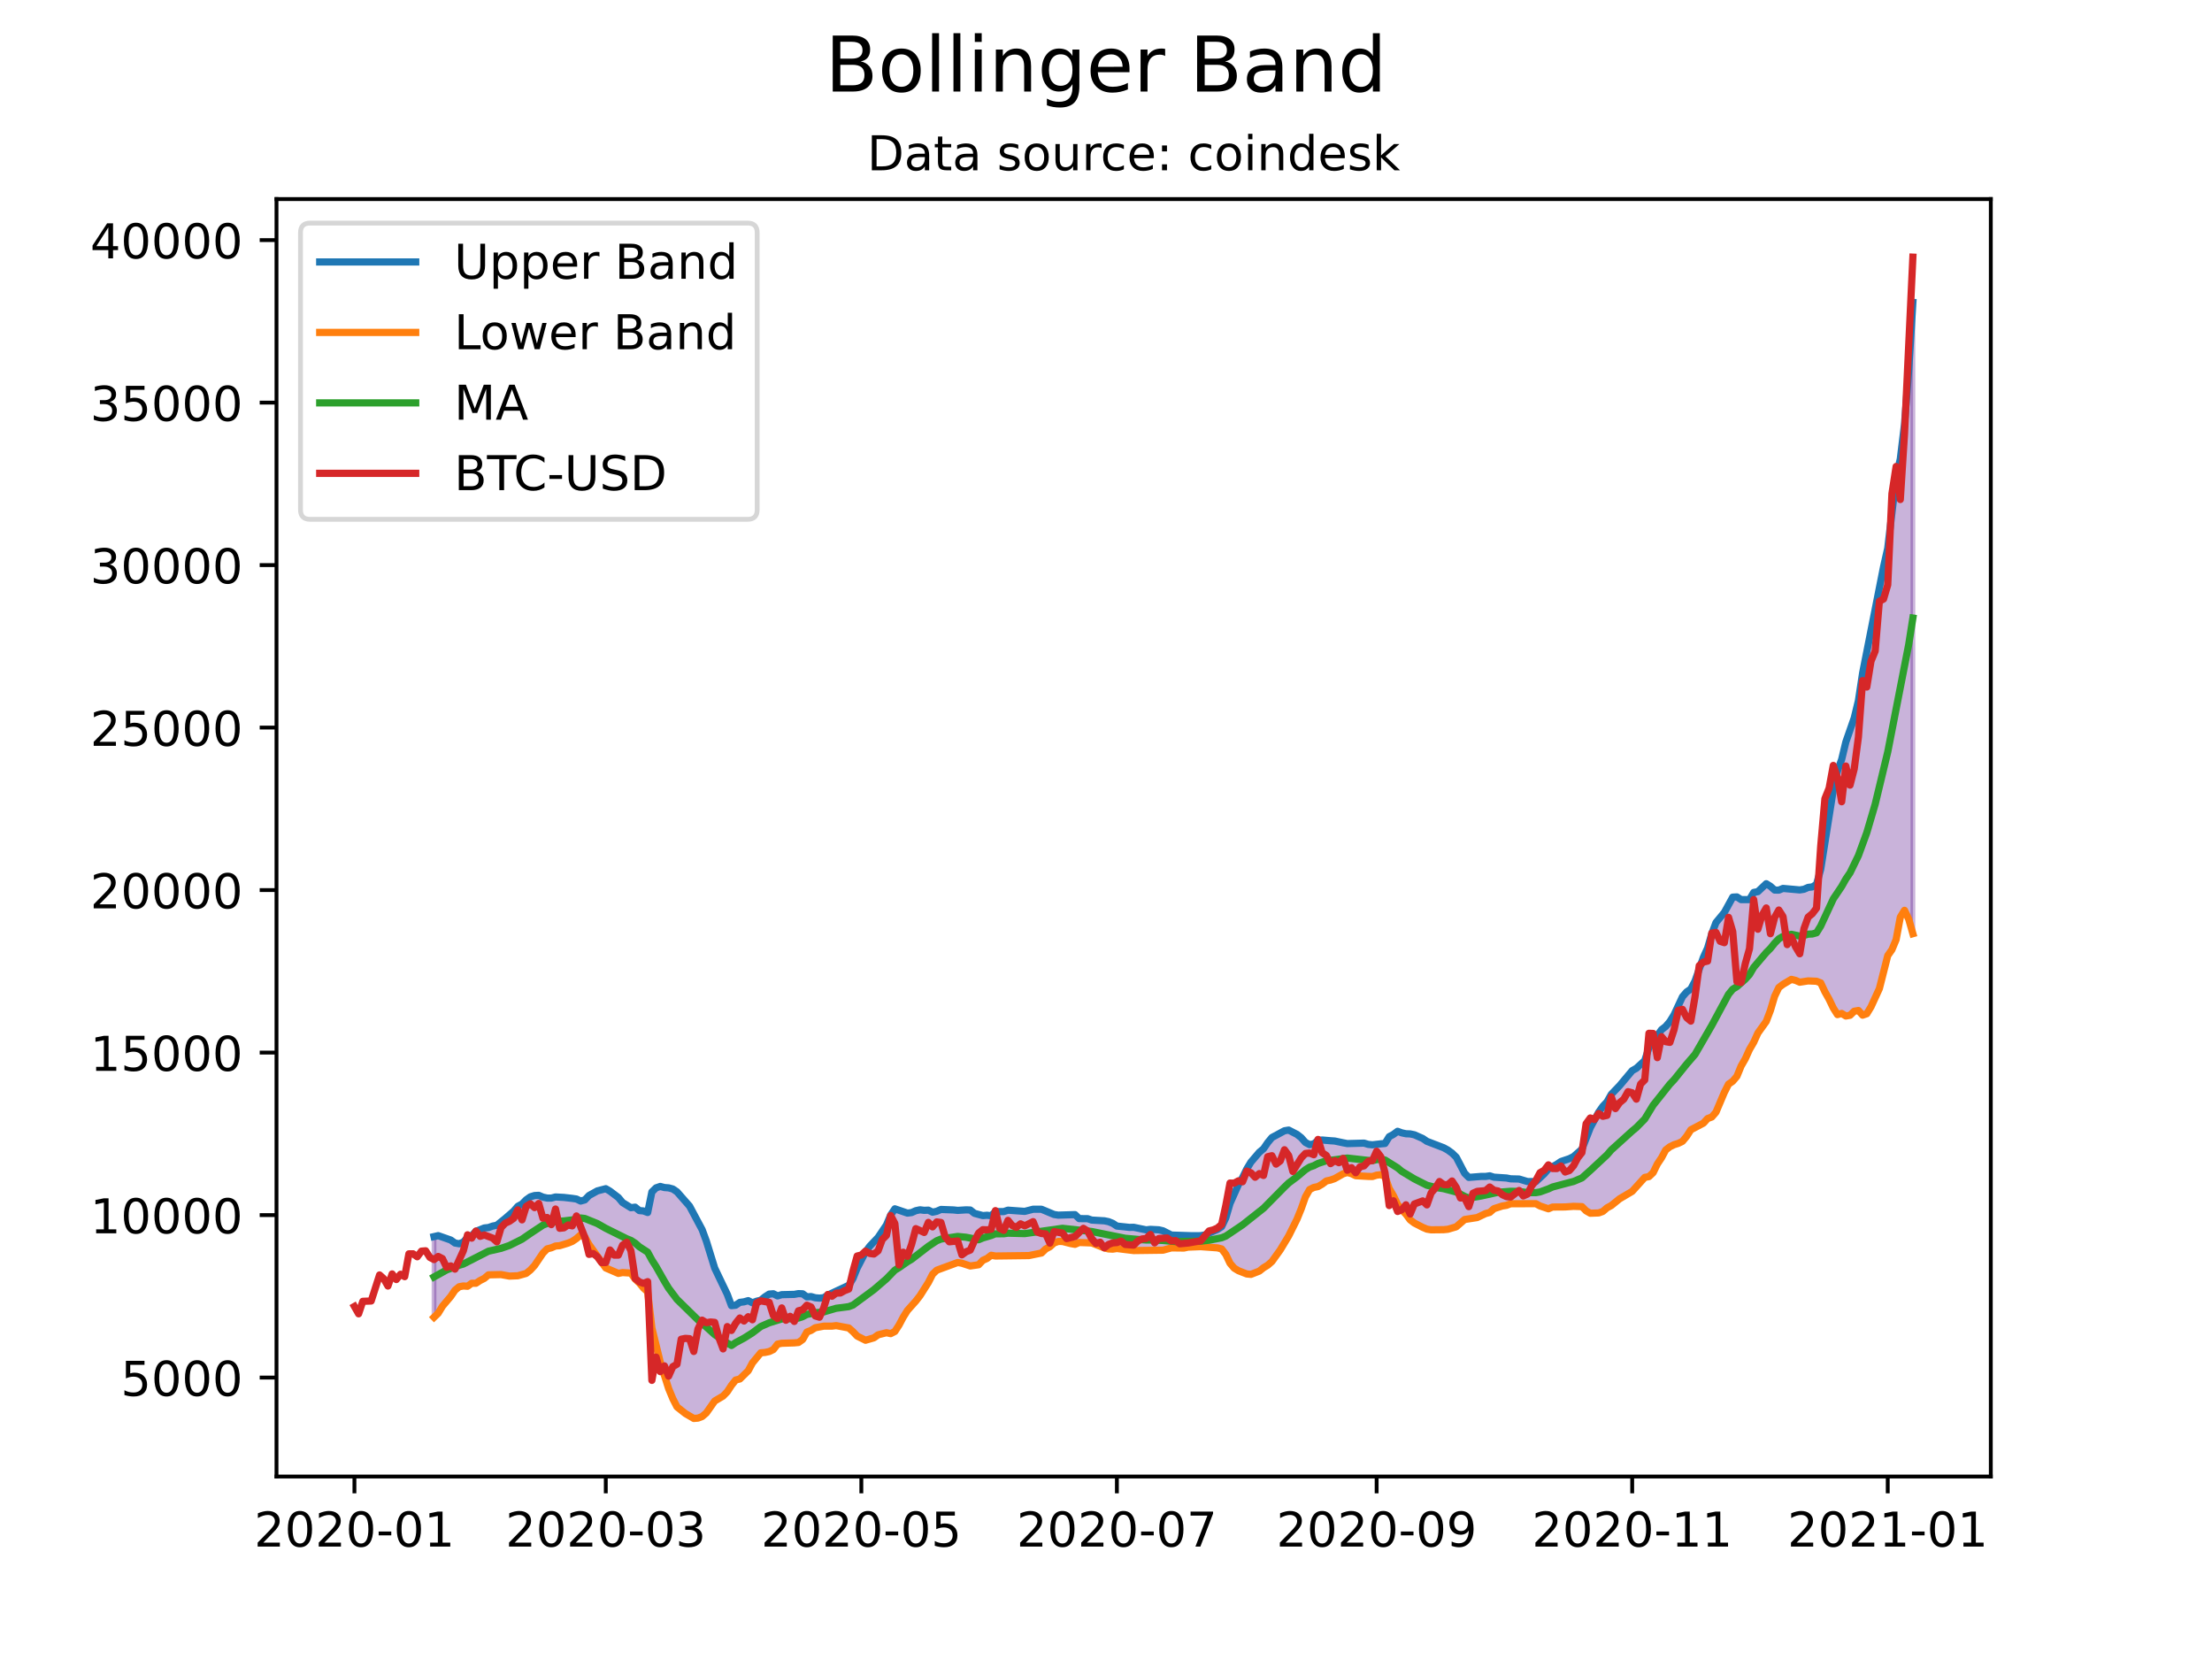 <?xml version="1.0" encoding="utf-8" standalone="no"?>
<!DOCTYPE svg PUBLIC "-//W3C//DTD SVG 1.1//EN"
  "http://www.w3.org/Graphics/SVG/1.1/DTD/svg11.dtd">
<!-- Created with matplotlib (https://matplotlib.org/) -->
<svg height="345.6pt" version="1.1" viewBox="0 0 460.8 345.6" width="460.8pt" xmlns="http://www.w3.org/2000/svg" xmlns:xlink="http://www.w3.org/1999/xlink">
 <defs>
  <style type="text/css">*{stroke-linecap:butt;stroke-linejoin:round;}</style>
 </defs>
 <g id="figure_1">
  <g id="patch_1">
   <path d="M 0 345.6 
L 460.8 345.6 
L 460.8 0 
L 0 0 
z
" style="fill:#ffffff;"/>
  </g>
  <g id="axes_1">
   <g id="patch_2">
    <path d="M 57.6 307.584 
L 414.72 307.584 
L 414.72 41.472 
L 57.6 41.472 
z
" style="fill:#ffffff;"/>
   </g>
   <g id="PolyCollection_1">
    <defs>
     <path d="M 90.415 -71.19 
L 90.415 -87.992 
L 91.287 -88.194 
L 92.16 -87.901 
L 93.033 -87.648 
L 93.905 -87.276 
L 94.778 -86.656 
L 95.651 -86.504 
L 96.524 -86.843 
L 97.396 -87.817 
L 98.269 -88.191 
L 99.142 -89.084 
L 100.015 -89.409 
L 100.887 -89.789 
L 101.76 -89.882 
L 102.633 -90.185 
L 103.505 -90.358 
L 104.378 -91.007 
L 105.251 -91.769 
L 106.124 -92.521 
L 106.996 -93.287 
L 107.869 -94.299 
L 108.742 -94.771 
L 109.615 -95.658 
L 110.487 -96.28 
L 111.36 -96.546 
L 112.233 -96.591 
L 113.105 -96.216 
L 113.978 -96.025 
L 114.851 -96.015 
L 115.724 -96.248 
L 116.596 -96.236 
L 117.469 -96.154 
L 118.342 -96.082 
L 119.215 -95.954 
L 120.087 -95.823 
L 120.96 -95.398 
L 121.833 -95.64 
L 122.705 -96.555 
L 123.578 -97.099 
L 124.451 -97.522 
L 125.324 -97.731 
L 126.196 -97.972 
L 127.069 -97.459 
L 127.942 -96.788 
L 128.815 -96.135 
L 129.687 -95.09 
L 130.56 -94.598 
L 131.433 -94.012 
L 132.305 -94.125 
L 133.178 -93.414 
L 134.051 -93.339 
L 134.924 -93.015 
L 135.796 -97.296 
L 136.669 -98.147 
L 137.542 -98.444 
L 138.415 -98.212 
L 139.287 -98.147 
L 140.16 -97.912 
L 141.033 -97.319 
L 141.905 -96.346 
L 142.778 -95.403 
L 143.651 -94.338 
L 144.524 -92.727 
L 145.396 -91.118 
L 146.269 -89.433 
L 147.142 -87.068 
L 148.015 -84.214 
L 148.887 -81.426 
L 149.76 -79.667 
L 150.633 -77.764 
L 151.505 -75.963 
L 152.378 -73.608 
L 153.251 -73.7 
L 154.124 -74.293 
L 154.996 -74.407 
L 155.869 -74.655 
L 156.742 -74.202 
L 157.615 -74.532 
L 158.487 -74.741 
L 159.36 -75.453 
L 160.233 -76.016 
L 161.105 -76.084 
L 161.978 -75.64 
L 162.851 -75.899 
L 163.724 -75.898 
L 164.596 -75.956 
L 165.469 -75.959 
L 166.342 -76.117 
L 167.215 -76.077 
L 168.087 -75.441 
L 168.96 -75.503 
L 169.833 -75.252 
L 170.705 -75.178 
L 171.578 -75.255 
L 172.451 -75.809 
L 173.324 -76.227 
L 174.196 -76.677 
L 175.069 -77.024 
L 175.942 -77.405 
L 176.815 -77.845 
L 177.687 -79.259 
L 178.56 -81.419 
L 179.433 -83.13 
L 180.305 -84.801 
L 181.178 -85.985 
L 182.051 -86.982 
L 182.924 -87.829 
L 183.796 -89.145 
L 184.669 -90.423 
L 185.542 -92.485 
L 186.415 -93.78 
L 187.287 -93.499 
L 188.16 -93.207 
L 189.033 -92.889 
L 189.905 -93.001 
L 190.778 -93.391 
L 191.651 -93.575 
L 192.524 -93.466 
L 193.396 -93.504 
L 194.269 -93.081 
L 195.142 -93.268 
L 196.015 -93.65 
L 196.887 -93.642 
L 197.76 -93.616 
L 198.633 -93.549 
L 199.505 -93.454 
L 200.378 -93.522 
L 201.251 -93.567 
L 202.124 -93.532 
L 202.996 -92.838 
L 203.869 -92.555 
L 204.742 -92.37 
L 205.615 -92.441 
L 206.487 -92.343 
L 207.36 -93.199 
L 208.233 -93.207 
L 209.105 -93.21 
L 209.978 -93.501 
L 210.851 -93.414 
L 211.724 -93.403 
L 212.596 -93.343 
L 213.469 -93.247 
L 214.342 -93.457 
L 215.215 -93.696 
L 216.087 -93.701 
L 216.96 -93.691 
L 217.833 -93.289 
L 218.705 -93.009 
L 219.578 -92.598 
L 220.451 -92.467 
L 221.324 -92.467 
L 222.196 -92.537 
L 223.069 -92.568 
L 223.942 -92.571 
L 224.815 -91.739 
L 225.687 -91.737 
L 226.56 -91.731 
L 227.433 -91.436 
L 228.305 -91.415 
L 229.178 -91.366 
L 230.051 -91.284 
L 230.924 -91.11 
L 231.796 -90.76 
L 232.669 -90.189 
L 233.542 -90.063 
L 234.415 -89.992 
L 235.287 -89.912 
L 236.16 -89.932 
L 237.033 -89.731 
L 237.905 -89.55 
L 238.778 -89.399 
L 239.651 -89.502 
L 240.524 -89.45 
L 241.396 -89.408 
L 242.269 -89.202 
L 243.142 -88.739 
L 244.015 -88.316 
L 244.887 -88.27 
L 245.76 -88.271 
L 246.633 -88.269 
L 247.505 -88.183 
L 248.378 -88.172 
L 249.251 -88.176 
L 250.124 -88.186 
L 250.996 -88.338 
L 251.869 -88.736 
L 252.742 -89.104 
L 253.615 -89.496 
L 254.487 -90.061 
L 255.36 -91.9 
L 256.233 -94.897 
L 257.105 -96.988 
L 257.978 -98.811 
L 258.851 -100.291 
L 259.724 -102.083 
L 260.596 -103.522 
L 261.469 -104.554 
L 262.342 -105.564 
L 263.215 -106.293 
L 264.087 -107.573 
L 264.96 -108.63 
L 265.833 -109.125 
L 266.705 -109.511 
L 267.578 -110.041 
L 268.451 -110.186 
L 269.324 -109.789 
L 270.196 -109.285 
L 271.069 -108.597 
L 271.942 -107.603 
L 272.815 -107.152 
L 273.687 -107.305 
L 274.56 -108.041 
L 275.433 -108.116 
L 276.305 -107.997 
L 277.178 -107.964 
L 278.051 -107.906 
L 278.924 -107.682 
L 279.796 -107.539 
L 280.669 -107.371 
L 281.542 -107.383 
L 282.415 -107.454 
L 283.287 -107.47 
L 284.16 -107.466 
L 285.033 -107.204 
L 285.905 -107.117 
L 286.778 -107.26 
L 287.651 -107.316 
L 288.524 -107.393 
L 289.396 -108.81 
L 290.269 -109.284 
L 291.142 -109.93 
L 292.015 -109.608 
L 292.887 -109.42 
L 293.76 -109.386 
L 294.633 -109.206 
L 295.505 -108.84 
L 296.378 -108.436 
L 297.251 -107.84 
L 298.124 -107.508 
L 298.996 -107.107 
L 299.869 -106.921 
L 300.742 -106.503 
L 301.615 -106.02 
L 302.487 -105.386 
L 303.36 -104.542 
L 304.233 -102.866 
L 305.105 -101.19 
L 305.978 -100.324 
L 306.851 -100.41 
L 307.724 -100.531 
L 308.596 -100.532 
L 309.469 -100.524 
L 310.342 -100.652 
L 311.215 -100.373 
L 312.087 -100.327 
L 312.96 -100.25 
L 313.833 -100.2 
L 314.705 -100.031 
L 315.578 -100.029 
L 316.451 -99.987 
L 317.324 -99.674 
L 318.196 -99.465 
L 319.069 -99.418 
L 319.942 -99.446 
L 320.815 -100.228 
L 321.687 -101.074 
L 322.56 -102.079 
L 323.433 -102.506 
L 324.305 -103.048 
L 325.178 -103.636 
L 326.051 -103.924 
L 326.924 -104.224 
L 327.796 -104.66 
L 328.669 -105.358 
L 329.542 -106.192 
L 330.415 -108.551 
L 331.287 -110.686 
L 332.16 -112.273 
L 333.033 -113.909 
L 333.905 -115.144 
L 334.778 -116.063 
L 335.651 -117.622 
L 336.524 -118.475 
L 337.396 -119.443 
L 338.269 -120.46 
L 339.142 -121.607 
L 340.015 -122.568 
L 340.887 -123.058 
L 341.76 -123.881 
L 342.633 -124.661 
L 343.505 -127.381 
L 344.378 -129.414 
L 345.251 -129.877 
L 346.124 -131.096 
L 346.996 -131.774 
L 347.869 -132.8 
L 348.742 -134.213 
L 349.615 -136.213 
L 350.487 -137.959 
L 351.36 -138.964 
L 352.233 -139.569 
L 353.105 -141.233 
L 353.978 -143.853 
L 354.851 -146.185 
L 355.724 -148.101 
L 356.596 -151.084 
L 357.469 -153.416 
L 358.342 -154.556 
L 359.215 -155.523 
L 360.087 -157.193 
L 360.96 -158.709 
L 361.833 -158.757 
L 362.705 -158.191 
L 363.578 -158.2 
L 364.451 -158.201 
L 365.324 -159.687 
L 366.196 -159.853 
L 367.069 -160.68 
L 367.942 -161.508 
L 368.815 -160.964 
L 369.687 -160.187 
L 370.56 -160.169 
L 371.433 -160.526 
L 372.305 -160.426 
L 373.178 -160.351 
L 374.051 -160.279 
L 374.924 -160.211 
L 375.796 -160.351 
L 376.669 -160.736 
L 377.542 -160.839 
L 378.415 -161.374 
L 379.287 -164.531 
L 380.16 -170.219 
L 381.033 -175.427 
L 381.905 -181.062 
L 382.778 -184.983 
L 383.651 -187.395 
L 384.524 -191.035 
L 385.396 -193.446 
L 386.269 -196.035 
L 387.142 -199.635 
L 388.015 -205.392 
L 388.887 -209.874 
L 389.76 -214.348 
L 390.633 -218.457 
L 391.505 -223.702 
L 392.378 -227.522 
L 393.251 -231.383 
L 394.124 -238.958 
L 394.996 -246.189 
L 395.869 -250.007 
L 396.742 -257.182 
L 397.615 -268.492 
L 398.487 -282.6 
L 398.487 -151.096 
L 398.487 -151.096 
L 397.615 -154.14 
L 396.742 -155.962 
L 395.869 -154.548 
L 394.996 -149.855 
L 394.124 -147.77 
L 393.251 -146.524 
L 392.378 -143.222 
L 391.505 -139.651 
L 390.633 -137.699 
L 389.76 -135.851 
L 388.887 -134.422 
L 388.015 -134.122 
L 387.142 -135.099 
L 386.269 -134.942 
L 385.396 -134.097 
L 384.524 -133.949 
L 383.651 -134.481 
L 382.778 -134.238 
L 381.905 -135.619 
L 381.033 -137.437 
L 380.16 -138.992 
L 379.287 -140.85 
L 378.415 -141.187 
L 377.542 -141.234 
L 376.669 -141.259 
L 375.796 -141.111 
L 374.924 -140.989 
L 374.051 -141.367 
L 373.178 -141.579 
L 372.305 -141.003 
L 371.433 -140.54 
L 370.56 -139.875 
L 369.687 -138.052 
L 368.815 -135.116 
L 367.942 -132.824 
L 367.069 -131.54 
L 366.196 -130.386 
L 365.324 -128.461 
L 364.451 -126.972 
L 363.578 -125.035 
L 362.705 -123.521 
L 361.833 -121.391 
L 360.96 -120.36 
L 360.087 -119.757 
L 359.215 -118.04 
L 358.342 -116.061 
L 357.469 -113.913 
L 356.596 -112.905 
L 355.724 -112.585 
L 354.851 -111.625 
L 353.978 -111.028 
L 353.105 -110.669 
L 352.233 -110.247 
L 351.36 -108.888 
L 350.487 -107.837 
L 349.615 -107.415 
L 348.742 -107.139 
L 347.869 -106.712 
L 346.996 -106.044 
L 346.124 -104.412 
L 345.251 -103.105 
L 344.378 -101.316 
L 343.505 -100.492 
L 342.633 -100.323 
L 341.76 -99.31 
L 340.887 -98.373 
L 340.015 -97.418 
L 339.142 -96.877 
L 338.269 -96.386 
L 337.396 -95.871 
L 336.524 -95.217 
L 335.651 -94.459 
L 334.778 -93.992 
L 333.905 -93.234 
L 333.033 -92.923 
L 332.16 -92.889 
L 331.287 -92.861 
L 330.415 -93.357 
L 329.542 -94.238 
L 328.669 -94.271 
L 327.796 -94.297 
L 326.924 -94.29 
L 326.051 -94.172 
L 325.178 -94.064 
L 324.305 -94.123 
L 323.433 -94.152 
L 322.56 -93.785 
L 321.687 -94.103 
L 320.815 -94.373 
L 319.942 -94.85 
L 319.069 -94.868 
L 318.196 -94.846 
L 317.324 -94.833 
L 316.451 -94.821 
L 315.578 -94.829 
L 314.705 -94.84 
L 313.833 -94.507 
L 312.96 -94.369 
L 312.087 -94.125 
L 311.215 -93.808 
L 310.342 -93.033 
L 309.469 -92.791 
L 308.596 -92.386 
L 307.724 -91.959 
L 306.851 -91.884 
L 305.978 -91.712 
L 305.105 -91.553 
L 304.233 -90.733 
L 303.36 -90.03 
L 302.487 -89.745 
L 301.615 -89.522 
L 300.742 -89.433 
L 299.869 -89.384 
L 298.996 -89.38 
L 298.124 -89.405 
L 297.251 -89.546 
L 296.378 -89.918 
L 295.505 -90.31 
L 294.633 -90.82 
L 293.76 -91.481 
L 292.887 -92.667 
L 292.015 -93.563 
L 291.142 -94.706 
L 290.269 -96.534 
L 289.396 -98.003 
L 288.524 -100.505 
L 287.651 -100.89 
L 286.778 -100.791 
L 285.905 -100.512 
L 285.033 -100.53 
L 284.16 -100.507 
L 283.287 -100.606 
L 282.415 -100.68 
L 281.542 -101.107 
L 280.669 -101.347 
L 279.796 -101.071 
L 278.924 -100.612 
L 278.051 -100.085 
L 277.178 -99.775 
L 276.305 -99.586 
L 275.433 -98.92 
L 274.56 -98.409 
L 273.687 -98.234 
L 272.815 -97.798 
L 271.942 -96.258 
L 271.069 -93.786 
L 270.196 -91.637 
L 269.324 -89.765 
L 268.451 -88.129 
L 267.578 -86.598 
L 266.705 -85.23 
L 265.833 -83.936 
L 264.96 -82.798 
L 264.087 -82.036 
L 263.215 -81.505 
L 262.342 -80.81 
L 261.469 -80.424 
L 260.596 -80.128 
L 259.724 -80.209 
L 258.851 -80.595 
L 257.978 -80.893 
L 257.105 -81.423 
L 256.233 -82.446 
L 255.36 -84.288 
L 254.487 -85.426 
L 253.615 -85.647 
L 252.742 -85.682 
L 251.869 -85.738 
L 250.996 -85.854 
L 250.124 -85.899 
L 249.251 -85.874 
L 248.378 -85.85 
L 247.505 -85.798 
L 246.633 -85.611 
L 245.76 -85.638 
L 244.887 -85.647 
L 244.015 -85.642 
L 243.142 -85.427 
L 242.269 -85.165 
L 241.396 -85.091 
L 240.524 -85.091 
L 239.651 -85.152 
L 238.778 -85.169 
L 237.905 -85.131 
L 237.033 -85.092 
L 236.16 -85.086 
L 235.287 -85.147 
L 234.415 -85.296 
L 233.542 -85.454 
L 232.669 -85.515 
L 231.796 -85.38 
L 230.924 -85.427 
L 230.051 -85.641 
L 229.178 -86.059 
L 228.305 -86.319 
L 227.433 -86.673 
L 226.56 -86.758 
L 225.687 -86.765 
L 224.815 -86.765 
L 223.942 -86.382 
L 223.069 -86.537 
L 222.196 -86.726 
L 221.324 -86.981 
L 220.451 -86.982 
L 219.578 -86.671 
L 218.705 -85.876 
L 217.833 -85.416 
L 216.96 -84.576 
L 216.087 -84.411 
L 215.215 -84.22 
L 214.342 -84.04 
L 213.469 -83.982 
L 212.596 -83.956 
L 211.724 -83.936 
L 210.851 -83.936 
L 209.978 -83.912 
L 209.105 -83.952 
L 208.233 -83.951 
L 207.36 -83.951 
L 206.487 -84.104 
L 205.615 -83.441 
L 204.742 -83.047 
L 203.869 -82.127 
L 202.996 -82.042 
L 202.124 -81.875 
L 201.251 -82.147 
L 200.378 -82.448 
L 199.505 -82.599 
L 198.633 -82.232 
L 197.76 -81.916 
L 196.887 -81.696 
L 196.015 -81.307 
L 195.142 -80.991 
L 194.269 -80.151 
L 193.396 -78.433 
L 192.524 -77.049 
L 191.651 -75.679 
L 190.778 -74.559 
L 189.905 -73.542 
L 189.033 -72.61 
L 188.16 -71.214 
L 187.287 -69.568 
L 186.415 -68.225 
L 185.542 -67.779 
L 184.669 -67.972 
L 183.796 -67.701 
L 182.924 -67.533 
L 182.051 -66.908 
L 181.178 -66.607 
L 180.305 -66.4 
L 179.433 -66.887 
L 178.56 -67.273 
L 177.687 -68.193 
L 176.815 -68.959 
L 175.942 -69.139 
L 175.069 -69.307 
L 174.196 -69.448 
L 173.324 -69.343 
L 172.451 -69.334 
L 171.578 -69.335 
L 170.705 -69.206 
L 169.833 -69.007 
L 168.96 -68.454 
L 168.087 -68.109 
L 167.215 -66.562 
L 166.342 -65.94 
L 165.469 -65.856 
L 164.596 -65.847 
L 163.724 -65.772 
L 162.851 -65.773 
L 161.978 -65.592 
L 161.105 -64.464 
L 160.233 -64.049 
L 159.36 -63.862 
L 158.487 -63.788 
L 157.615 -62.678 
L 156.742 -61.68 
L 155.869 -60.053 
L 154.996 -59.276 
L 154.124 -58.336 
L 153.251 -58.114 
L 152.378 -57.016 
L 151.505 -55.677 
L 150.633 -54.777 
L 149.76 -54.27 
L 148.887 -53.746 
L 148.015 -52.453 
L 147.142 -51.261 
L 146.269 -50.51 
L 145.396 -50.18 
L 144.524 -50.112 
L 143.651 -50.614 
L 142.778 -51.135 
L 141.905 -51.771 
L 141.033 -52.515 
L 140.16 -54.228 
L 139.287 -56.33 
L 138.415 -59.156 
L 137.542 -61.838 
L 136.669 -65.379 
L 135.796 -68.964 
L 134.924 -76.482 
L 134.051 -77.279 
L 133.178 -78.351 
L 132.305 -79.158 
L 131.433 -80.392 
L 130.56 -80.496 
L 129.687 -80.504 
L 128.815 -80.328 
L 127.942 -80.665 
L 127.069 -81.064 
L 126.196 -81.458 
L 125.324 -82.588 
L 124.451 -83.895 
L 123.578 -85.118 
L 122.705 -86.333 
L 121.833 -87.899 
L 120.96 -88.343 
L 120.087 -87.587 
L 119.215 -86.995 
L 118.342 -86.64 
L 117.469 -86.361 
L 116.596 -86.102 
L 115.724 -86.033 
L 114.851 -85.659 
L 113.978 -85.438 
L 113.105 -84.553 
L 112.233 -83.297 
L 111.36 -81.975 
L 110.487 -81.027 
L 109.615 -80.325 
L 108.742 -80.125 
L 107.869 -79.836 
L 106.996 -79.812 
L 106.124 -79.765 
L 105.251 -79.903 
L 104.378 -80.083 
L 103.505 -80.125 
L 102.633 -80.05 
L 101.76 -80.025 
L 100.887 -79.286 
L 100.015 -78.848 
L 99.142 -78.272 
L 98.269 -78.272 
L 97.396 -77.649 
L 96.524 -77.708 
L 95.651 -77.544 
L 94.778 -76.823 
L 93.905 -75.538 
L 93.033 -74.434 
L 92.16 -73.474 
L 91.287 -72.031 
L 90.415 -71.19 
z
" id="m7559f65eaf" style="stroke:#4b0082;stroke-opacity:0.3;"/>
    </defs>
    <g clip-path="url(#p45c1b537aa)">
     <use style="fill:#4b0082;fill-opacity:0.3;stroke:#4b0082;stroke-opacity:0.3;" x="0" xlink:href="#m7559f65eaf" y="345.6"/>
    </g>
   </g>
   <g id="matplotlib.axis_1">
    <g id="xtick_1">
     <g id="line2d_1">
      <defs>
       <path d="M 0 0 
L 0 3.5 
" id="m89e777176e" style="stroke:#000000;stroke-width:0.8;"/>
      </defs>
      <g>
       <use style="stroke:#000000;stroke-width:0.8;" x="73.833" xlink:href="#m89e777176e" y="307.584"/>
      </g>
     </g>
     <g id="text_1">
      <!-- 2020-01 -->
      <g transform="translate(52.941 322.182)scale(0.1 -0.1)">
       <defs>
        <path d="M 19.188 8.297 
L 53.609 8.297 
L 53.609 0 
L 7.328 0 
L 7.328 8.297 
Q 12.938 14.109 22.625 23.891 
Q 32.328 33.688 34.812 36.531 
Q 39.547 41.844 41.422 45.531 
Q 43.312 49.219 43.312 52.781 
Q 43.312 58.594 39.234 62.25 
Q 35.156 65.922 28.609 65.922 
Q 23.969 65.922 18.812 64.312 
Q 13.672 62.703 7.812 59.422 
L 7.812 69.391 
Q 13.766 71.781 18.938 73 
Q 24.125 74.219 28.422 74.219 
Q 39.75 74.219 46.484 68.547 
Q 53.219 62.891 53.219 53.422 
Q 53.219 48.922 51.531 44.891 
Q 49.859 40.875 45.406 35.406 
Q 44.188 33.984 37.641 27.219 
Q 31.109 20.453 19.188 8.297 
z
" id="DejaVuSans-50"/>
        <path d="M 31.781 66.406 
Q 24.172 66.406 20.328 58.906 
Q 16.5 51.422 16.5 36.375 
Q 16.5 21.391 20.328 13.891 
Q 24.172 6.391 31.781 6.391 
Q 39.453 6.391 43.281 13.891 
Q 47.125 21.391 47.125 36.375 
Q 47.125 51.422 43.281 58.906 
Q 39.453 66.406 31.781 66.406 
z
M 31.781 74.219 
Q 44.047 74.219 50.516 64.516 
Q 56.984 54.828 56.984 36.375 
Q 56.984 17.969 50.516 8.266 
Q 44.047 -1.422 31.781 -1.422 
Q 19.531 -1.422 13.062 8.266 
Q 6.594 17.969 6.594 36.375 
Q 6.594 54.828 13.062 64.516 
Q 19.531 74.219 31.781 74.219 
z
" id="DejaVuSans-48"/>
        <path d="M 4.891 31.391 
L 31.203 31.391 
L 31.203 23.391 
L 4.891 23.391 
z
" id="DejaVuSans-45"/>
        <path d="M 12.406 8.297 
L 28.516 8.297 
L 28.516 63.922 
L 10.984 60.406 
L 10.984 69.391 
L 28.422 72.906 
L 38.281 72.906 
L 38.281 8.297 
L 54.391 8.297 
L 54.391 0 
L 12.406 0 
z
" id="DejaVuSans-49"/>
       </defs>
       <use xlink:href="#DejaVuSans-50"/>
       <use x="63.623" xlink:href="#DejaVuSans-48"/>
       <use x="127.246" xlink:href="#DejaVuSans-50"/>
       <use x="190.869" xlink:href="#DejaVuSans-48"/>
       <use x="254.492" xlink:href="#DejaVuSans-45"/>
       <use x="290.576" xlink:href="#DejaVuSans-48"/>
       <use x="354.199" xlink:href="#DejaVuSans-49"/>
      </g>
     </g>
    </g>
    <g id="xtick_2">
     <g id="line2d_2">
      <g>
       <use style="stroke:#000000;stroke-width:0.8;" x="126.196" xlink:href="#m89e777176e" y="307.584"/>
      </g>
     </g>
     <g id="text_2">
      <!-- 2020-03 -->
      <g transform="translate(105.305 322.182)scale(0.1 -0.1)">
       <defs>
        <path d="M 40.578 39.312 
Q 47.656 37.797 51.625 33 
Q 55.609 28.219 55.609 21.188 
Q 55.609 10.406 48.188 4.484 
Q 40.766 -1.422 27.094 -1.422 
Q 22.516 -1.422 17.656 -0.516 
Q 12.797 0.391 7.625 2.203 
L 7.625 11.719 
Q 11.719 9.328 16.594 8.109 
Q 21.484 6.891 26.812 6.891 
Q 36.078 6.891 40.938 10.547 
Q 45.797 14.203 45.797 21.188 
Q 45.797 27.641 41.281 31.266 
Q 36.766 34.906 28.719 34.906 
L 20.219 34.906 
L 20.219 43.016 
L 29.109 43.016 
Q 36.375 43.016 40.234 45.922 
Q 44.094 48.828 44.094 54.297 
Q 44.094 59.906 40.109 62.906 
Q 36.141 65.922 28.719 65.922 
Q 24.656 65.922 20.016 65.031 
Q 15.375 64.156 9.812 62.312 
L 9.812 71.094 
Q 15.438 72.656 20.344 73.438 
Q 25.25 74.219 29.594 74.219 
Q 40.828 74.219 47.359 69.109 
Q 53.906 64.016 53.906 55.328 
Q 53.906 49.266 50.438 45.094 
Q 46.969 40.922 40.578 39.312 
z
" id="DejaVuSans-51"/>
       </defs>
       <use xlink:href="#DejaVuSans-50"/>
       <use x="63.623" xlink:href="#DejaVuSans-48"/>
       <use x="127.246" xlink:href="#DejaVuSans-50"/>
       <use x="190.869" xlink:href="#DejaVuSans-48"/>
       <use x="254.492" xlink:href="#DejaVuSans-45"/>
       <use x="290.576" xlink:href="#DejaVuSans-48"/>
       <use x="354.199" xlink:href="#DejaVuSans-51"/>
      </g>
     </g>
    </g>
    <g id="xtick_3">
     <g id="line2d_3">
      <g>
       <use style="stroke:#000000;stroke-width:0.8;" x="179.433" xlink:href="#m89e777176e" y="307.584"/>
      </g>
     </g>
     <g id="text_3">
      <!-- 2020-05 -->
      <g transform="translate(158.541 322.182)scale(0.1 -0.1)">
       <defs>
        <path d="M 10.797 72.906 
L 49.516 72.906 
L 49.516 64.594 
L 19.828 64.594 
L 19.828 46.734 
Q 21.969 47.469 24.109 47.828 
Q 26.266 48.188 28.422 48.188 
Q 40.625 48.188 47.75 41.5 
Q 54.891 34.812 54.891 23.391 
Q 54.891 11.625 47.562 5.094 
Q 40.234 -1.422 26.906 -1.422 
Q 22.312 -1.422 17.547 -0.641 
Q 12.797 0.141 7.719 1.703 
L 7.719 11.625 
Q 12.109 9.234 16.797 8.062 
Q 21.484 6.891 26.703 6.891 
Q 35.156 6.891 40.078 11.328 
Q 45.016 15.766 45.016 23.391 
Q 45.016 31 40.078 35.438 
Q 35.156 39.891 26.703 39.891 
Q 22.75 39.891 18.812 39.016 
Q 14.891 38.141 10.797 36.281 
z
" id="DejaVuSans-53"/>
       </defs>
       <use xlink:href="#DejaVuSans-50"/>
       <use x="63.623" xlink:href="#DejaVuSans-48"/>
       <use x="127.246" xlink:href="#DejaVuSans-50"/>
       <use x="190.869" xlink:href="#DejaVuSans-48"/>
       <use x="254.492" xlink:href="#DejaVuSans-45"/>
       <use x="290.576" xlink:href="#DejaVuSans-48"/>
       <use x="354.199" xlink:href="#DejaVuSans-53"/>
      </g>
     </g>
    </g>
    <g id="xtick_4">
     <g id="line2d_4">
      <g>
       <use style="stroke:#000000;stroke-width:0.8;" x="232.669" xlink:href="#m89e777176e" y="307.584"/>
      </g>
     </g>
     <g id="text_4">
      <!-- 2020-07 -->
      <g transform="translate(211.778 322.182)scale(0.1 -0.1)">
       <defs>
        <path d="M 8.203 72.906 
L 55.078 72.906 
L 55.078 68.703 
L 28.609 0 
L 18.312 0 
L 43.219 64.594 
L 8.203 64.594 
z
" id="DejaVuSans-55"/>
       </defs>
       <use xlink:href="#DejaVuSans-50"/>
       <use x="63.623" xlink:href="#DejaVuSans-48"/>
       <use x="127.246" xlink:href="#DejaVuSans-50"/>
       <use x="190.869" xlink:href="#DejaVuSans-48"/>
       <use x="254.492" xlink:href="#DejaVuSans-45"/>
       <use x="290.576" xlink:href="#DejaVuSans-48"/>
       <use x="354.199" xlink:href="#DejaVuSans-55"/>
      </g>
     </g>
    </g>
    <g id="xtick_5">
     <g id="line2d_5">
      <g>
       <use style="stroke:#000000;stroke-width:0.8;" x="286.778" xlink:href="#m89e777176e" y="307.584"/>
      </g>
     </g>
     <g id="text_5">
      <!-- 2020-09 -->
      <g transform="translate(265.887 322.182)scale(0.1 -0.1)">
       <defs>
        <path d="M 10.984 1.516 
L 10.984 10.5 
Q 14.703 8.734 18.5 7.812 
Q 22.312 6.891 25.984 6.891 
Q 35.75 6.891 40.891 13.453 
Q 46.047 20.016 46.781 33.406 
Q 43.953 29.203 39.594 26.953 
Q 35.25 24.703 29.984 24.703 
Q 19.047 24.703 12.672 31.312 
Q 6.297 37.938 6.297 49.422 
Q 6.297 60.641 12.938 67.422 
Q 19.578 74.219 30.609 74.219 
Q 43.266 74.219 49.922 64.516 
Q 56.594 54.828 56.594 36.375 
Q 56.594 19.141 48.406 8.859 
Q 40.234 -1.422 26.422 -1.422 
Q 22.703 -1.422 18.891 -0.688 
Q 15.094 0.047 10.984 1.516 
z
M 30.609 32.422 
Q 37.25 32.422 41.125 36.953 
Q 45.016 41.5 45.016 49.422 
Q 45.016 57.281 41.125 61.844 
Q 37.25 66.406 30.609 66.406 
Q 23.969 66.406 20.094 61.844 
Q 16.219 57.281 16.219 49.422 
Q 16.219 41.5 20.094 36.953 
Q 23.969 32.422 30.609 32.422 
z
" id="DejaVuSans-57"/>
       </defs>
       <use xlink:href="#DejaVuSans-50"/>
       <use x="63.623" xlink:href="#DejaVuSans-48"/>
       <use x="127.246" xlink:href="#DejaVuSans-50"/>
       <use x="190.869" xlink:href="#DejaVuSans-48"/>
       <use x="254.492" xlink:href="#DejaVuSans-45"/>
       <use x="290.576" xlink:href="#DejaVuSans-48"/>
       <use x="354.199" xlink:href="#DejaVuSans-57"/>
      </g>
     </g>
    </g>
    <g id="xtick_6">
     <g id="line2d_6">
      <g>
       <use style="stroke:#000000;stroke-width:0.8;" x="340.015" xlink:href="#m89e777176e" y="307.584"/>
      </g>
     </g>
     <g id="text_6">
      <!-- 2020-11 -->
      <g transform="translate(319.123 322.182)scale(0.1 -0.1)">
       <use xlink:href="#DejaVuSans-50"/>
       <use x="63.623" xlink:href="#DejaVuSans-48"/>
       <use x="127.246" xlink:href="#DejaVuSans-50"/>
       <use x="190.869" xlink:href="#DejaVuSans-48"/>
       <use x="254.492" xlink:href="#DejaVuSans-45"/>
       <use x="290.576" xlink:href="#DejaVuSans-49"/>
       <use x="354.199" xlink:href="#DejaVuSans-49"/>
      </g>
     </g>
    </g>
    <g id="xtick_7">
     <g id="line2d_7">
      <g>
       <use style="stroke:#000000;stroke-width:0.8;" x="393.251" xlink:href="#m89e777176e" y="307.584"/>
      </g>
     </g>
     <g id="text_7">
      <!-- 2021-01 -->
      <g transform="translate(372.36 322.182)scale(0.1 -0.1)">
       <use xlink:href="#DejaVuSans-50"/>
       <use x="63.623" xlink:href="#DejaVuSans-48"/>
       <use x="127.246" xlink:href="#DejaVuSans-50"/>
       <use x="190.869" xlink:href="#DejaVuSans-49"/>
       <use x="254.492" xlink:href="#DejaVuSans-45"/>
       <use x="290.576" xlink:href="#DejaVuSans-48"/>
       <use x="354.199" xlink:href="#DejaVuSans-49"/>
      </g>
     </g>
    </g>
   </g>
   <g id="matplotlib.axis_2">
    <g id="ytick_1">
     <g id="line2d_8">
      <defs>
       <path d="M 0 0 
L -3.5 0 
" id="m37b1bde6a8" style="stroke:#000000;stroke-width:0.8;"/>
      </defs>
      <g>
       <use style="stroke:#000000;stroke-width:0.8;" x="57.6" xlink:href="#m37b1bde6a8" y="286.974"/>
      </g>
     </g>
     <g id="text_8">
      <!-- 5000 -->
      <g transform="translate(25.15 290.773)scale(0.1 -0.1)">
       <use xlink:href="#DejaVuSans-53"/>
       <use x="63.623" xlink:href="#DejaVuSans-48"/>
       <use x="127.246" xlink:href="#DejaVuSans-48"/>
       <use x="190.869" xlink:href="#DejaVuSans-48"/>
      </g>
     </g>
    </g>
    <g id="ytick_2">
     <g id="line2d_9">
      <g>
       <use style="stroke:#000000;stroke-width:0.8;" x="57.6" xlink:href="#m37b1bde6a8" y="253.123"/>
      </g>
     </g>
     <g id="text_9">
      <!-- 10000 -->
      <g transform="translate(18.788 256.922)scale(0.1 -0.1)">
       <use xlink:href="#DejaVuSans-49"/>
       <use x="63.623" xlink:href="#DejaVuSans-48"/>
       <use x="127.246" xlink:href="#DejaVuSans-48"/>
       <use x="190.869" xlink:href="#DejaVuSans-48"/>
       <use x="254.492" xlink:href="#DejaVuSans-48"/>
      </g>
     </g>
    </g>
    <g id="ytick_3">
     <g id="line2d_10">
      <g>
       <use style="stroke:#000000;stroke-width:0.8;" x="57.6" xlink:href="#m37b1bde6a8" y="219.272"/>
      </g>
     </g>
     <g id="text_10">
      <!-- 15000 -->
      <g transform="translate(18.788 223.071)scale(0.1 -0.1)">
       <use xlink:href="#DejaVuSans-49"/>
       <use x="63.623" xlink:href="#DejaVuSans-53"/>
       <use x="127.246" xlink:href="#DejaVuSans-48"/>
       <use x="190.869" xlink:href="#DejaVuSans-48"/>
       <use x="254.492" xlink:href="#DejaVuSans-48"/>
      </g>
     </g>
    </g>
    <g id="ytick_4">
     <g id="line2d_11">
      <g>
       <use style="stroke:#000000;stroke-width:0.8;" x="57.6" xlink:href="#m37b1bde6a8" y="185.421"/>
      </g>
     </g>
     <g id="text_11">
      <!-- 20000 -->
      <g transform="translate(18.788 189.22)scale(0.1 -0.1)">
       <use xlink:href="#DejaVuSans-50"/>
       <use x="63.623" xlink:href="#DejaVuSans-48"/>
       <use x="127.246" xlink:href="#DejaVuSans-48"/>
       <use x="190.869" xlink:href="#DejaVuSans-48"/>
       <use x="254.492" xlink:href="#DejaVuSans-48"/>
      </g>
     </g>
    </g>
    <g id="ytick_5">
     <g id="line2d_12">
      <g>
       <use style="stroke:#000000;stroke-width:0.8;" x="57.6" xlink:href="#m37b1bde6a8" y="151.57"/>
      </g>
     </g>
     <g id="text_12">
      <!-- 25000 -->
      <g transform="translate(18.788 155.369)scale(0.1 -0.1)">
       <use xlink:href="#DejaVuSans-50"/>
       <use x="63.623" xlink:href="#DejaVuSans-53"/>
       <use x="127.246" xlink:href="#DejaVuSans-48"/>
       <use x="190.869" xlink:href="#DejaVuSans-48"/>
       <use x="254.492" xlink:href="#DejaVuSans-48"/>
      </g>
     </g>
    </g>
    <g id="ytick_6">
     <g id="line2d_13">
      <g>
       <use style="stroke:#000000;stroke-width:0.8;" x="57.6" xlink:href="#m37b1bde6a8" y="117.719"/>
      </g>
     </g>
     <g id="text_13">
      <!-- 30000 -->
      <g transform="translate(18.788 121.519)scale(0.1 -0.1)">
       <use xlink:href="#DejaVuSans-51"/>
       <use x="63.623" xlink:href="#DejaVuSans-48"/>
       <use x="127.246" xlink:href="#DejaVuSans-48"/>
       <use x="190.869" xlink:href="#DejaVuSans-48"/>
       <use x="254.492" xlink:href="#DejaVuSans-48"/>
      </g>
     </g>
    </g>
    <g id="ytick_7">
     <g id="line2d_14">
      <g>
       <use style="stroke:#000000;stroke-width:0.8;" x="57.6" xlink:href="#m37b1bde6a8" y="83.869"/>
      </g>
     </g>
     <g id="text_14">
      <!-- 35000 -->
      <g transform="translate(18.788 87.668)scale(0.1 -0.1)">
       <use xlink:href="#DejaVuSans-51"/>
       <use x="63.623" xlink:href="#DejaVuSans-53"/>
       <use x="127.246" xlink:href="#DejaVuSans-48"/>
       <use x="190.869" xlink:href="#DejaVuSans-48"/>
       <use x="254.492" xlink:href="#DejaVuSans-48"/>
      </g>
     </g>
    </g>
    <g id="ytick_8">
     <g id="line2d_15">
      <g>
       <use style="stroke:#000000;stroke-width:0.8;" x="57.6" xlink:href="#m37b1bde6a8" y="50.018"/>
      </g>
     </g>
     <g id="text_15">
      <!-- 40000 -->
      <g transform="translate(18.788 53.817)scale(0.1 -0.1)">
       <defs>
        <path d="M 37.797 64.312 
L 12.891 25.391 
L 37.797 25.391 
z
M 35.203 72.906 
L 47.609 72.906 
L 47.609 25.391 
L 58.016 25.391 
L 58.016 17.188 
L 47.609 17.188 
L 47.609 0 
L 37.797 0 
L 37.797 17.188 
L 4.891 17.188 
L 4.891 26.703 
z
" id="DejaVuSans-52"/>
       </defs>
       <use xlink:href="#DejaVuSans-52"/>
       <use x="63.623" xlink:href="#DejaVuSans-48"/>
       <use x="127.246" xlink:href="#DejaVuSans-48"/>
       <use x="190.869" xlink:href="#DejaVuSans-48"/>
       <use x="254.492" xlink:href="#DejaVuSans-48"/>
      </g>
     </g>
    </g>
   </g>
   <g id="line2d_16">
    <path clip-path="url(#p45c1b537aa)" d="M 90.415 257.608 
L 91.287 257.406 
L 93.905 258.324 
L 94.778 258.944 
L 95.651 259.096 
L 96.524 258.757 
L 97.396 257.783 
L 98.269 257.409 
L 99.142 256.516 
L 100.887 255.811 
L 101.76 255.718 
L 102.633 255.415 
L 103.505 255.242 
L 105.251 253.831 
L 106.996 252.313 
L 107.869 251.301 
L 108.742 250.829 
L 109.615 249.942 
L 110.487 249.32 
L 111.36 249.054 
L 112.233 249.009 
L 113.105 249.384 
L 113.978 249.575 
L 114.851 249.585 
L 115.724 249.352 
L 117.469 249.446 
L 119.215 249.646 
L 120.087 249.777 
L 120.96 250.202 
L 121.833 249.96 
L 122.705 249.045 
L 124.451 248.078 
L 126.196 247.628 
L 127.069 248.141 
L 128.815 249.465 
L 129.687 250.51 
L 131.433 251.588 
L 132.305 251.475 
L 133.178 252.186 
L 134.051 252.261 
L 134.924 252.585 
L 135.796 248.304 
L 136.669 247.453 
L 137.542 247.156 
L 138.415 247.388 
L 139.287 247.453 
L 140.16 247.688 
L 141.033 248.281 
L 143.651 251.262 
L 146.269 256.167 
L 147.142 258.532 
L 148.887 264.174 
L 151.505 269.637 
L 152.378 271.992 
L 153.251 271.9 
L 154.124 271.307 
L 154.996 271.193 
L 155.869 270.945 
L 156.742 271.398 
L 157.615 271.068 
L 158.487 270.859 
L 159.36 270.147 
L 160.233 269.584 
L 161.105 269.516 
L 161.978 269.96 
L 162.851 269.701 
L 165.469 269.641 
L 166.342 269.483 
L 167.215 269.523 
L 168.087 270.159 
L 168.96 270.097 
L 169.833 270.348 
L 170.705 270.422 
L 171.578 270.345 
L 172.451 269.791 
L 176.815 267.755 
L 177.687 266.341 
L 178.56 264.181 
L 180.305 260.799 
L 181.178 259.615 
L 182.924 257.771 
L 184.669 255.177 
L 185.542 253.115 
L 186.415 251.82 
L 189.033 252.711 
L 189.905 252.599 
L 190.778 252.209 
L 191.651 252.025 
L 192.524 252.134 
L 193.396 252.096 
L 194.269 252.519 
L 195.142 252.332 
L 196.015 251.95 
L 198.633 252.051 
L 199.505 252.146 
L 201.251 252.033 
L 202.124 252.068 
L 202.996 252.762 
L 204.742 253.23 
L 205.615 253.159 
L 206.487 253.257 
L 207.36 252.401 
L 209.105 252.39 
L 209.978 252.099 
L 213.469 252.353 
L 215.215 251.904 
L 216.96 251.909 
L 219.578 253.002 
L 220.451 253.133 
L 223.942 253.029 
L 224.815 253.861 
L 226.56 253.869 
L 227.433 254.164 
L 230.051 254.316 
L 230.924 254.49 
L 231.796 254.84 
L 232.669 255.411 
L 235.287 255.688 
L 236.16 255.668 
L 238.778 256.201 
L 239.651 256.098 
L 241.396 256.192 
L 242.269 256.398 
L 244.015 257.284 
L 248.378 257.428 
L 250.124 257.414 
L 250.996 257.262 
L 253.615 256.104 
L 254.487 255.539 
L 255.36 253.7 
L 256.233 250.703 
L 257.978 246.789 
L 258.851 245.309 
L 259.724 243.517 
L 260.596 242.078 
L 262.342 240.036 
L 263.215 239.307 
L 264.087 238.027 
L 264.96 236.97 
L 267.578 235.559 
L 268.451 235.414 
L 270.196 236.315 
L 271.069 237.003 
L 271.942 237.997 
L 272.815 238.448 
L 273.687 238.295 
L 274.56 237.559 
L 275.433 237.484 
L 277.178 237.636 
L 278.051 237.694 
L 279.796 238.061 
L 280.669 238.229 
L 284.16 238.134 
L 285.033 238.396 
L 285.905 238.483 
L 287.651 238.284 
L 288.524 238.207 
L 289.396 236.79 
L 290.269 236.316 
L 291.142 235.67 
L 292.015 235.992 
L 292.887 236.18 
L 293.76 236.214 
L 294.633 236.394 
L 296.378 237.164 
L 297.251 237.76 
L 300.742 239.097 
L 301.615 239.58 
L 302.487 240.214 
L 303.36 241.058 
L 305.105 244.41 
L 305.978 245.276 
L 308.596 245.068 
L 309.469 245.076 
L 310.342 244.948 
L 311.215 245.227 
L 313.833 245.4 
L 314.705 245.569 
L 316.451 245.613 
L 318.196 246.135 
L 319.942 246.154 
L 321.687 244.526 
L 322.56 243.521 
L 324.305 242.552 
L 325.178 241.964 
L 326.924 241.376 
L 327.796 240.94 
L 329.542 239.408 
L 331.287 234.914 
L 333.033 231.691 
L 333.905 230.456 
L 334.778 229.537 
L 335.651 227.978 
L 337.396 226.157 
L 340.015 223.032 
L 340.887 222.542 
L 342.633 220.939 
L 343.505 218.219 
L 344.378 216.186 
L 345.251 215.723 
L 346.124 214.504 
L 346.996 213.826 
L 347.869 212.8 
L 348.742 211.387 
L 350.487 207.641 
L 351.36 206.636 
L 352.233 206.031 
L 353.105 204.367 
L 354.851 199.415 
L 355.724 197.499 
L 356.596 194.516 
L 357.469 192.184 
L 359.215 190.077 
L 360.96 186.891 
L 361.833 186.843 
L 362.705 187.409 
L 364.451 187.399 
L 365.324 185.913 
L 366.196 185.747 
L 367.942 184.092 
L 368.815 184.636 
L 369.687 185.413 
L 370.56 185.431 
L 371.433 185.074 
L 374.924 185.389 
L 375.796 185.249 
L 376.669 184.864 
L 377.542 184.761 
L 378.415 184.226 
L 379.287 181.069 
L 381.905 164.538 
L 382.778 160.617 
L 383.651 158.205 
L 384.524 154.565 
L 386.269 149.565 
L 387.142 145.965 
L 388.015 140.208 
L 392.378 118.078 
L 393.251 114.217 
L 394.996 99.411 
L 395.869 95.593 
L 396.742 88.418 
L 397.615 77.108 
L 398.487 63 
L 398.487 63 
" style="fill:none;stroke:#1f77b4;stroke-linecap:square;stroke-width:1.5;"/>
   </g>
   <g id="line2d_17">
    <path clip-path="url(#p45c1b537aa)" d="M 90.415 274.41 
L 91.287 273.569 
L 92.16 272.126 
L 93.905 270.062 
L 94.778 268.777 
L 95.651 268.056 
L 96.524 267.892 
L 97.396 267.951 
L 98.269 267.328 
L 99.142 267.328 
L 100.015 266.752 
L 100.887 266.314 
L 101.76 265.575 
L 104.378 265.517 
L 106.124 265.835 
L 107.869 265.764 
L 109.615 265.275 
L 110.487 264.573 
L 111.36 263.625 
L 113.105 261.047 
L 113.978 260.162 
L 114.851 259.941 
L 115.724 259.567 
L 116.596 259.498 
L 118.342 258.96 
L 119.215 258.605 
L 120.087 258.013 
L 120.96 257.257 
L 121.833 257.701 
L 122.705 259.267 
L 126.196 264.142 
L 128.815 265.272 
L 129.687 265.096 
L 131.433 265.208 
L 132.305 266.442 
L 133.178 267.249 
L 134.051 268.321 
L 134.924 269.118 
L 135.796 276.636 
L 137.542 283.762 
L 139.287 289.27 
L 140.16 291.372 
L 141.033 293.085 
L 142.778 294.465 
L 144.524 295.488 
L 145.396 295.42 
L 146.269 295.09 
L 147.142 294.339 
L 148.887 291.854 
L 150.633 290.823 
L 151.505 289.923 
L 152.378 288.584 
L 153.251 287.486 
L 154.124 287.264 
L 155.869 285.547 
L 156.742 283.92 
L 158.487 281.812 
L 159.36 281.738 
L 160.233 281.551 
L 161.105 281.136 
L 161.978 280.008 
L 162.851 279.827 
L 165.469 279.744 
L 166.342 279.66 
L 167.215 279.038 
L 168.087 277.491 
L 168.96 277.146 
L 169.833 276.593 
L 171.578 276.265 
L 173.324 276.257 
L 174.196 276.152 
L 176.815 276.641 
L 177.687 277.407 
L 178.56 278.327 
L 180.305 279.2 
L 182.051 278.692 
L 182.924 278.067 
L 184.669 277.628 
L 185.542 277.821 
L 186.415 277.375 
L 187.287 276.032 
L 188.16 274.386 
L 189.033 272.99 
L 190.778 271.041 
L 191.651 269.921 
L 193.396 267.167 
L 194.269 265.449 
L 195.142 264.609 
L 199.505 263.001 
L 200.378 263.152 
L 202.124 263.725 
L 203.869 263.473 
L 204.742 262.553 
L 205.615 262.159 
L 206.487 261.496 
L 207.36 261.649 
L 214.342 261.56 
L 216.96 261.024 
L 217.833 260.184 
L 218.705 259.724 
L 219.578 258.929 
L 220.451 258.618 
L 221.324 258.619 
L 223.069 259.063 
L 223.942 259.218 
L 224.815 258.835 
L 227.433 258.927 
L 230.051 259.959 
L 230.924 260.173 
L 231.796 260.22 
L 232.669 260.085 
L 234.415 260.304 
L 236.16 260.514 
L 242.269 260.435 
L 244.015 259.958 
L 246.633 259.989 
L 247.505 259.802 
L 250.124 259.701 
L 253.615 259.953 
L 254.487 260.174 
L 255.36 261.312 
L 256.233 263.154 
L 257.105 264.177 
L 257.978 264.707 
L 259.724 265.391 
L 260.596 265.472 
L 262.342 264.79 
L 263.215 264.095 
L 264.087 263.564 
L 264.96 262.802 
L 266.705 260.37 
L 268.451 257.471 
L 270.196 253.963 
L 271.069 251.814 
L 271.942 249.342 
L 272.815 247.802 
L 273.687 247.366 
L 274.56 247.191 
L 275.433 246.68 
L 276.305 246.014 
L 277.178 245.825 
L 278.051 245.515 
L 279.796 244.529 
L 280.669 244.253 
L 281.542 244.493 
L 282.415 244.92 
L 285.033 245.07 
L 285.905 245.088 
L 286.778 244.809 
L 287.651 244.71 
L 288.524 245.095 
L 289.396 247.597 
L 290.269 249.066 
L 291.142 250.894 
L 292.015 252.037 
L 292.887 252.933 
L 293.76 254.119 
L 294.633 254.78 
L 296.378 255.682 
L 297.251 256.054 
L 298.124 256.195 
L 300.742 256.167 
L 301.615 256.078 
L 303.36 255.57 
L 305.105 254.047 
L 307.724 253.641 
L 309.469 252.809 
L 310.342 252.567 
L 311.215 251.792 
L 312.96 251.231 
L 313.833 251.093 
L 314.705 250.76 
L 319.942 250.75 
L 320.815 251.227 
L 322.56 251.815 
L 323.433 251.448 
L 326.051 251.428 
L 327.796 251.303 
L 329.542 251.362 
L 330.415 252.243 
L 331.287 252.739 
L 333.033 252.677 
L 333.905 252.366 
L 334.778 251.608 
L 335.651 251.141 
L 337.396 249.729 
L 340.015 248.182 
L 342.633 245.277 
L 343.505 245.108 
L 344.378 244.284 
L 345.251 242.495 
L 346.124 241.188 
L 346.996 239.556 
L 347.869 238.888 
L 348.742 238.461 
L 349.615 238.185 
L 350.487 237.763 
L 351.36 236.712 
L 352.233 235.353 
L 354.851 233.975 
L 355.724 233.015 
L 356.596 232.695 
L 357.469 231.687 
L 359.215 227.56 
L 360.087 225.843 
L 360.96 225.24 
L 361.833 224.209 
L 362.705 222.079 
L 363.578 220.565 
L 364.451 218.628 
L 365.324 217.139 
L 366.196 215.214 
L 367.942 212.776 
L 368.815 210.484 
L 369.687 207.548 
L 370.56 205.725 
L 371.433 205.06 
L 373.178 204.021 
L 374.051 204.233 
L 374.924 204.611 
L 376.669 204.341 
L 378.415 204.413 
L 379.287 204.75 
L 380.16 206.608 
L 381.033 208.163 
L 381.905 209.981 
L 382.778 211.362 
L 383.651 211.119 
L 384.524 211.651 
L 385.396 211.503 
L 386.269 210.658 
L 387.142 210.501 
L 388.015 211.478 
L 388.887 211.178 
L 389.76 209.749 
L 391.505 205.949 
L 393.251 199.076 
L 394.124 197.83 
L 394.996 195.745 
L 395.869 191.052 
L 396.742 189.638 
L 397.615 191.46 
L 398.487 194.504 
L 398.487 194.504 
" style="fill:none;stroke:#ff7f0e;stroke-linecap:square;stroke-width:1.5;"/>
   </g>
   <g id="line2d_18">
    <path clip-path="url(#p45c1b537aa)" d="M 90.415 266.009 
L 93.033 264.559 
L 95.651 263.576 
L 96.524 263.324 
L 101.76 260.647 
L 104.378 260.055 
L 106.124 259.457 
L 108.742 258.152 
L 110.487 256.947 
L 113.105 255.216 
L 113.978 254.869 
L 114.851 254.763 
L 115.724 254.46 
L 117.469 254.343 
L 119.215 254.126 
L 120.96 253.729 
L 121.833 253.831 
L 124.451 254.892 
L 126.196 255.885 
L 130.56 258.053 
L 131.433 258.398 
L 132.305 258.959 
L 133.178 259.717 
L 134.924 260.852 
L 135.796 262.47 
L 136.669 263.837 
L 138.415 266.916 
L 139.287 268.362 
L 141.033 270.683 
L 145.396 274.951 
L 147.142 276.436 
L 148.887 278.014 
L 151.505 279.78 
L 152.378 280.288 
L 153.251 279.693 
L 154.996 278.758 
L 156.742 277.659 
L 158.487 276.335 
L 160.233 275.567 
L 162.851 274.764 
L 165.469 274.693 
L 166.342 274.572 
L 167.215 274.28 
L 168.087 273.825 
L 169.833 273.47 
L 171.578 273.305 
L 174.196 272.537 
L 176.815 272.198 
L 177.687 271.874 
L 182.051 268.655 
L 184.669 266.402 
L 186.415 264.598 
L 187.287 264.067 
L 189.033 262.851 
L 189.905 262.329 
L 193.396 259.631 
L 195.142 258.471 
L 196.015 258.122 
L 197.76 257.834 
L 199.505 257.573 
L 201.251 257.743 
L 203.869 258.259 
L 204.742 257.892 
L 206.487 257.376 
L 207.36 257.025 
L 209.105 257.019 
L 209.978 256.893 
L 213.469 256.986 
L 221.324 255.876 
L 227.433 256.546 
L 234.415 257.956 
L 237.033 258.189 
L 238.778 258.316 
L 240.524 258.33 
L 242.269 258.416 
L 244.887 258.642 
L 250.124 258.557 
L 251.869 258.363 
L 254.487 257.856 
L 255.36 257.506 
L 258.851 255.157 
L 263.215 251.701 
L 267.578 247.28 
L 268.451 246.442 
L 270.196 245.139 
L 271.942 243.669 
L 272.815 243.125 
L 273.687 242.83 
L 274.56 242.375 
L 276.305 241.808 
L 278.051 241.604 
L 280.669 241.241 
L 285.033 241.733 
L 285.905 241.785 
L 286.778 241.575 
L 287.651 241.497 
L 288.524 241.651 
L 291.142 243.282 
L 292.015 244.014 
L 294.633 245.587 
L 297.251 246.907 
L 298.996 247.357 
L 300.742 247.632 
L 303.36 248.314 
L 305.105 249.229 
L 305.978 249.582 
L 308.596 249.141 
L 312.087 248.374 
L 314.705 248.165 
L 316.451 248.196 
L 318.196 248.445 
L 319.942 248.452 
L 320.815 248.299 
L 322.56 247.668 
L 323.433 247.271 
L 326.924 246.343 
L 327.796 246.122 
L 329.542 245.385 
L 331.287 243.826 
L 334.778 240.573 
L 335.651 239.559 
L 340.015 235.607 
L 340.887 234.885 
L 342.633 233.108 
L 344.378 230.235 
L 347.869 225.844 
L 348.742 224.924 
L 351.36 221.674 
L 353.105 219.649 
L 356.596 213.606 
L 360.087 207.125 
L 360.96 206.066 
L 361.833 205.526 
L 363.578 203.982 
L 364.451 203.014 
L 365.324 201.526 
L 367.942 198.434 
L 368.815 197.56 
L 369.687 196.481 
L 370.56 195.578 
L 371.433 195.067 
L 373.178 194.635 
L 374.924 195 
L 375.796 194.869 
L 376.669 194.602 
L 377.542 194.564 
L 378.415 194.32 
L 379.287 192.909 
L 381.905 187.259 
L 383.651 184.662 
L 384.524 183.108 
L 385.396 181.828 
L 387.142 178.233 
L 388.887 173.452 
L 390.633 167.522 
L 393.251 156.646 
L 397.615 134.284 
L 398.487 128.752 
L 398.487 128.752 
" style="fill:none;stroke:#2ca02c;stroke-linecap:square;stroke-width:1.5;"/>
   </g>
   <g id="line2d_19">
    <path clip-path="url(#p45c1b537aa)" d="M 73.833 272.157 
L 74.705 273.693 
L 75.578 271.087 
L 77.324 271.021 
L 79.069 265.595 
L 79.942 266.373 
L 80.815 267.902 
L 81.687 265.382 
L 82.56 266.552 
L 83.433 265.452 
L 84.305 265.949 
L 85.178 261.197 
L 86.051 261.189 
L 86.924 261.809 
L 87.796 260.636 
L 88.669 260.562 
L 89.542 261.934 
L 90.415 262.389 
L 91.287 261.737 
L 92.16 262.188 
L 93.033 264.008 
L 93.905 263.708 
L 94.778 264.381 
L 96.524 260.56 
L 97.396 257.23 
L 98.269 257.926 
L 99.142 256.449 
L 100.015 257.549 
L 100.887 257.262 
L 102.633 257.918 
L 103.505 258.706 
L 104.378 255.74 
L 105.251 254.812 
L 106.124 254.419 
L 106.996 253.816 
L 107.869 252.031 
L 108.742 254.12 
L 109.615 251.321 
L 110.487 250.767 
L 111.36 251.565 
L 112.233 250.707 
L 113.105 253.779 
L 113.978 253.622 
L 114.851 255.113 
L 115.724 251.864 
L 116.596 255.875 
L 117.469 255.781 
L 118.342 255.184 
L 119.215 255.371 
L 120.087 253.304 
L 121.833 257.768 
L 122.705 261.314 
L 123.578 261.135 
L 124.451 261.818 
L 125.324 263.018 
L 126.196 263.005 
L 127.069 260.392 
L 127.942 261.462 
L 128.815 261.464 
L 129.687 259.397 
L 130.56 258.775 
L 131.433 260.53 
L 132.305 266.323 
L 133.178 267.039 
L 134.051 267.345 
L 134.924 266.994 
L 135.796 287.555 
L 136.669 282.711 
L 137.542 285.739 
L 138.415 284.536 
L 139.287 286.678 
L 140.16 284.691 
L 141.033 284.187 
L 141.905 278.983 
L 142.778 278.805 
L 143.651 278.865 
L 144.524 281.533 
L 145.396 276.866 
L 146.269 275.012 
L 147.142 275.547 
L 148.015 275.397 
L 148.887 275.473 
L 149.76 278.67 
L 150.633 281.002 
L 151.505 276.352 
L 152.378 277.157 
L 153.251 275.654 
L 154.124 274.563 
L 154.996 275.193 
L 155.869 274.294 
L 156.742 274.932 
L 157.615 271.417 
L 158.487 270.993 
L 160.233 271.301 
L 161.105 274.043 
L 161.978 274.692 
L 162.851 272.462 
L 163.724 275.037 
L 164.596 274.211 
L 165.469 275.28 
L 166.342 273.055 
L 167.215 272.845 
L 168.087 271.899 
L 168.96 272.278 
L 169.833 274.135 
L 170.705 274.403 
L 171.578 272.5 
L 172.451 269.663 
L 173.324 270.028 
L 174.196 269.381 
L 175.069 269.353 
L 175.942 268.868 
L 176.815 268.531 
L 177.687 264.812 
L 178.56 261.648 
L 179.433 261.439 
L 180.305 260.628 
L 181.178 261.118 
L 182.051 261.238 
L 182.924 260.568 
L 183.796 258.207 
L 184.669 257.348 
L 185.542 253.213 
L 186.415 254.877 
L 187.287 263.512 
L 188.16 260.861 
L 189.033 261.721 
L 189.905 259.221 
L 190.778 255.949 
L 192.524 256.744 
L 193.396 254.645 
L 194.269 255.583 
L 195.142 254.546 
L 196.015 254.665 
L 196.887 257.624 
L 197.76 258.689 
L 199.505 258.518 
L 200.378 261.407 
L 201.251 260.766 
L 202.124 260.414 
L 202.996 258.485 
L 203.869 256.857 
L 204.742 256.164 
L 205.615 256.202 
L 206.487 256.068 
L 207.36 252.199 
L 208.233 255.868 
L 209.105 256.308 
L 209.978 254.228 
L 210.851 255.291 
L 211.724 255.685 
L 212.596 254.948 
L 213.469 255.364 
L 215.215 254.494 
L 216.087 256.671 
L 216.96 256.966 
L 217.833 257.037 
L 218.705 258.964 
L 219.578 256.57 
L 221.324 256.865 
L 222.196 258.023 
L 223.942 257.597 
L 225.687 255.887 
L 226.56 256.438 
L 227.433 258.037 
L 228.305 259.029 
L 229.178 258.78 
L 230.051 259.95 
L 230.924 259.242 
L 231.796 258.915 
L 232.669 258.851 
L 233.542 258.54 
L 234.415 259.25 
L 236.16 259.383 
L 237.033 258.517 
L 237.905 258.096 
L 238.778 258 
L 239.651 257.159 
L 240.524 258.913 
L 241.396 258.01 
L 243.142 257.898 
L 244.015 258.523 
L 244.887 258.443 
L 245.76 259.105 
L 247.505 258.943 
L 249.251 258.638 
L 250.124 258.495 
L 251.869 256.429 
L 252.742 256.207 
L 253.615 255.819 
L 254.487 255.072 
L 255.36 251.088 
L 256.233 246.452 
L 257.105 246.471 
L 257.978 245.99 
L 258.851 246.18 
L 259.724 243.955 
L 260.596 244.313 
L 261.469 245.239 
L 262.342 244.484 
L 263.215 244.866 
L 264.087 240.958 
L 264.96 240.752 
L 265.833 242.504 
L 266.705 241.841 
L 267.578 239.513 
L 268.451 240.716 
L 269.324 244.037 
L 271.069 241.211 
L 271.942 240.289 
L 272.815 240.203 
L 273.687 240.554 
L 274.56 237.365 
L 275.433 240.134 
L 276.305 240.707 
L 277.178 242.405 
L 278.051 241.785 
L 278.924 242.213 
L 279.796 241.315 
L 280.669 243.788 
L 281.542 243.246 
L 282.415 244.307 
L 283.287 243.088 
L 284.16 242.866 
L 285.033 241.905 
L 285.905 241.76 
L 286.778 239.825 
L 287.651 240.966 
L 288.524 244.302 
L 289.396 251.142 
L 290.269 250.147 
L 291.142 252.375 
L 292.015 252.012 
L 292.887 250.979 
L 293.76 252.903 
L 294.633 250.814 
L 296.378 250.168 
L 297.251 251.003 
L 298.124 248.517 
L 298.996 247.507 
L 299.869 246.127 
L 300.742 246.778 
L 301.615 246.8 
L 302.487 246.022 
L 303.36 247.348 
L 304.233 249.56 
L 305.105 249.527 
L 305.978 251.362 
L 306.851 248.567 
L 307.724 248.187 
L 309.469 248.029 
L 310.342 247.28 
L 311.215 247.948 
L 312.087 248.102 
L 312.96 248.881 
L 313.833 249.282 
L 314.705 249.365 
L 316.451 248.002 
L 317.324 249.131 
L 318.196 248.751 
L 319.069 247.046 
L 319.942 245.922 
L 320.815 244.291 
L 321.687 243.799 
L 322.56 242.662 
L 323.433 243.425 
L 324.305 243.435 
L 325.178 242.896 
L 326.051 244.149 
L 326.924 243.848 
L 327.796 242.853 
L 328.669 241.217 
L 329.542 240.104 
L 330.415 234.088 
L 331.287 232.894 
L 332.16 233.218 
L 333.033 231.952 
L 333.905 232.548 
L 334.778 232.353 
L 335.651 228.488 
L 336.524 230.941 
L 337.396 229.699 
L 338.269 228.974 
L 339.142 227.416 
L 340.015 227.647 
L 340.887 228.972 
L 341.76 225.834 
L 342.633 224.967 
L 343.505 215.253 
L 344.378 215.284 
L 345.251 220.328 
L 346.124 215.958 
L 346.996 217.005 
L 347.869 217.15 
L 348.742 214.488 
L 349.615 210.464 
L 350.487 210.265 
L 351.36 211.989 
L 352.233 212.717 
L 353.105 207.623 
L 353.978 201.153 
L 354.851 200.415 
L 355.724 200.213 
L 356.596 194.389 
L 357.469 194.239 
L 358.342 196.094 
L 359.215 196.377 
L 360.087 191.099 
L 360.96 194.063 
L 361.833 204.496 
L 362.705 204.673 
L 363.578 200.735 
L 364.451 197.631 
L 365.324 187.397 
L 366.196 193.578 
L 367.069 190.66 
L 367.942 189.143 
L 368.815 194.511 
L 369.687 191.122 
L 370.56 189.573 
L 371.433 190.936 
L 372.305 196.778 
L 373.178 195.211 
L 374.051 197.229 
L 374.924 198.692 
L 375.796 193.47 
L 376.669 191.049 
L 377.542 190.33 
L 378.415 189.182 
L 379.287 176.282 
L 380.16 166.381 
L 381.033 164.208 
L 381.905 159.455 
L 382.778 162.003 
L 383.651 167.018 
L 384.524 159.577 
L 385.396 163.56 
L 386.269 160.171 
L 387.142 153.548 
L 388.015 141.781 
L 388.887 143.119 
L 389.76 137.746 
L 390.633 135.633 
L 391.505 125.261 
L 392.378 124.786 
L 393.251 121.837 
L 394.124 102.835 
L 394.996 97.181 
L 395.869 104.06 
L 396.742 90.402 
L 398.487 53.568 
L 398.487 53.568 
" style="fill:none;stroke:#d62728;stroke-linecap:square;stroke-width:1.5;"/>
   </g>
   <g id="patch_3">
    <path d="M 57.6 307.584 
L 57.6 41.472 
" style="fill:none;stroke:#000000;stroke-linecap:square;stroke-linejoin:miter;stroke-width:0.8;"/>
   </g>
   <g id="patch_4">
    <path d="M 414.72 307.584 
L 414.72 41.472 
" style="fill:none;stroke:#000000;stroke-linecap:square;stroke-linejoin:miter;stroke-width:0.8;"/>
   </g>
   <g id="patch_5">
    <path d="M 57.6 307.584 
L 414.72 307.584 
" style="fill:none;stroke:#000000;stroke-linecap:square;stroke-linejoin:miter;stroke-width:0.8;"/>
   </g>
   <g id="patch_6">
    <path d="M 57.6 41.472 
L 414.72 41.472 
" style="fill:none;stroke:#000000;stroke-linecap:square;stroke-linejoin:miter;stroke-width:0.8;"/>
   </g>
   <g id="text_16">
    <!-- Data source: coindesk -->
    <g transform="translate(180.64 35.472)scale(0.1 -0.1)">
     <defs>
      <path d="M 19.672 64.797 
L 19.672 8.109 
L 31.594 8.109 
Q 46.688 8.109 53.688 14.938 
Q 60.688 21.781 60.688 36.531 
Q 60.688 51.172 53.688 57.984 
Q 46.688 64.797 31.594 64.797 
z
M 9.812 72.906 
L 30.078 72.906 
Q 51.266 72.906 61.172 64.094 
Q 71.094 55.281 71.094 36.531 
Q 71.094 17.672 61.125 8.828 
Q 51.172 0 30.078 0 
L 9.812 0 
z
" id="DejaVuSans-68"/>
      <path d="M 34.281 27.484 
Q 23.391 27.484 19.188 25 
Q 14.984 22.516 14.984 16.5 
Q 14.984 11.719 18.141 8.906 
Q 21.297 6.109 26.703 6.109 
Q 34.188 6.109 38.703 11.406 
Q 43.219 16.703 43.219 25.484 
L 43.219 27.484 
z
M 52.203 31.203 
L 52.203 0 
L 43.219 0 
L 43.219 8.297 
Q 40.141 3.328 35.547 0.953 
Q 30.953 -1.422 24.312 -1.422 
Q 15.922 -1.422 10.953 3.297 
Q 6 8.016 6 15.922 
Q 6 25.141 12.172 29.828 
Q 18.359 34.516 30.609 34.516 
L 43.219 34.516 
L 43.219 35.406 
Q 43.219 41.609 39.141 45 
Q 35.062 48.391 27.688 48.391 
Q 23 48.391 18.547 47.266 
Q 14.109 46.141 10.016 43.891 
L 10.016 52.203 
Q 14.938 54.109 19.578 55.047 
Q 24.219 56 28.609 56 
Q 40.484 56 46.344 49.844 
Q 52.203 43.703 52.203 31.203 
z
" id="DejaVuSans-97"/>
      <path d="M 18.312 70.219 
L 18.312 54.688 
L 36.812 54.688 
L 36.812 47.703 
L 18.312 47.703 
L 18.312 18.016 
Q 18.312 11.328 20.141 9.422 
Q 21.969 7.516 27.594 7.516 
L 36.812 7.516 
L 36.812 0 
L 27.594 0 
Q 17.188 0 13.234 3.875 
Q 9.281 7.766 9.281 18.016 
L 9.281 47.703 
L 2.688 47.703 
L 2.688 54.688 
L 9.281 54.688 
L 9.281 70.219 
z
" id="DejaVuSans-116"/>
      <path id="DejaVuSans-32"/>
      <path d="M 44.281 53.078 
L 44.281 44.578 
Q 40.484 46.531 36.375 47.5 
Q 32.281 48.484 27.875 48.484 
Q 21.188 48.484 17.844 46.438 
Q 14.5 44.391 14.5 40.281 
Q 14.5 37.156 16.891 35.375 
Q 19.281 33.594 26.516 31.984 
L 29.594 31.297 
Q 39.156 29.25 43.188 25.516 
Q 47.219 21.781 47.219 15.094 
Q 47.219 7.469 41.188 3.016 
Q 35.156 -1.422 24.609 -1.422 
Q 20.219 -1.422 15.453 -0.562 
Q 10.688 0.297 5.422 2 
L 5.422 11.281 
Q 10.406 8.688 15.234 7.391 
Q 20.062 6.109 24.812 6.109 
Q 31.156 6.109 34.562 8.281 
Q 37.984 10.453 37.984 14.406 
Q 37.984 18.062 35.516 20.016 
Q 33.062 21.969 24.703 23.781 
L 21.578 24.516 
Q 13.234 26.266 9.516 29.906 
Q 5.812 33.547 5.812 39.891 
Q 5.812 47.609 11.281 51.797 
Q 16.75 56 26.812 56 
Q 31.781 56 36.172 55.266 
Q 40.578 54.547 44.281 53.078 
z
" id="DejaVuSans-115"/>
      <path d="M 30.609 48.391 
Q 23.391 48.391 19.188 42.75 
Q 14.984 37.109 14.984 27.297 
Q 14.984 17.484 19.156 11.844 
Q 23.344 6.203 30.609 6.203 
Q 37.797 6.203 41.984 11.859 
Q 46.188 17.531 46.188 27.297 
Q 46.188 37.016 41.984 42.703 
Q 37.797 48.391 30.609 48.391 
z
M 30.609 56 
Q 42.328 56 49.016 48.375 
Q 55.719 40.766 55.719 27.297 
Q 55.719 13.875 49.016 6.219 
Q 42.328 -1.422 30.609 -1.422 
Q 18.844 -1.422 12.172 6.219 
Q 5.516 13.875 5.516 27.297 
Q 5.516 40.766 12.172 48.375 
Q 18.844 56 30.609 56 
z
" id="DejaVuSans-111"/>
      <path d="M 8.5 21.578 
L 8.5 54.688 
L 17.484 54.688 
L 17.484 21.922 
Q 17.484 14.156 20.5 10.266 
Q 23.531 6.391 29.594 6.391 
Q 36.859 6.391 41.078 11.031 
Q 45.312 15.672 45.312 23.688 
L 45.312 54.688 
L 54.297 54.688 
L 54.297 0 
L 45.312 0 
L 45.312 8.406 
Q 42.047 3.422 37.719 1 
Q 33.406 -1.422 27.688 -1.422 
Q 18.266 -1.422 13.375 4.438 
Q 8.5 10.297 8.5 21.578 
z
M 31.109 56 
z
" id="DejaVuSans-117"/>
      <path d="M 41.109 46.297 
Q 39.594 47.172 37.812 47.578 
Q 36.031 48 33.891 48 
Q 26.266 48 22.188 43.047 
Q 18.109 38.094 18.109 28.812 
L 18.109 0 
L 9.078 0 
L 9.078 54.688 
L 18.109 54.688 
L 18.109 46.188 
Q 20.953 51.172 25.484 53.578 
Q 30.031 56 36.531 56 
Q 37.453 56 38.578 55.875 
Q 39.703 55.766 41.062 55.516 
z
" id="DejaVuSans-114"/>
      <path d="M 48.781 52.594 
L 48.781 44.188 
Q 44.969 46.297 41.141 47.344 
Q 37.312 48.391 33.406 48.391 
Q 24.656 48.391 19.812 42.844 
Q 14.984 37.312 14.984 27.297 
Q 14.984 17.281 19.812 11.734 
Q 24.656 6.203 33.406 6.203 
Q 37.312 6.203 41.141 7.25 
Q 44.969 8.297 48.781 10.406 
L 48.781 2.094 
Q 45.016 0.344 40.984 -0.531 
Q 36.969 -1.422 32.422 -1.422 
Q 20.062 -1.422 12.781 6.344 
Q 5.516 14.109 5.516 27.297 
Q 5.516 40.672 12.859 48.328 
Q 20.219 56 33.016 56 
Q 37.156 56 41.109 55.141 
Q 45.062 54.297 48.781 52.594 
z
" id="DejaVuSans-99"/>
      <path d="M 56.203 29.594 
L 56.203 25.203 
L 14.891 25.203 
Q 15.484 15.922 20.484 11.062 
Q 25.484 6.203 34.422 6.203 
Q 39.594 6.203 44.453 7.469 
Q 49.312 8.734 54.109 11.281 
L 54.109 2.781 
Q 49.266 0.734 44.188 -0.344 
Q 39.109 -1.422 33.891 -1.422 
Q 20.797 -1.422 13.156 6.188 
Q 5.516 13.812 5.516 26.812 
Q 5.516 40.234 12.766 48.109 
Q 20.016 56 32.328 56 
Q 43.359 56 49.781 48.891 
Q 56.203 41.797 56.203 29.594 
z
M 47.219 32.234 
Q 47.125 39.594 43.094 43.984 
Q 39.062 48.391 32.422 48.391 
Q 24.906 48.391 20.391 44.141 
Q 15.875 39.891 15.188 32.172 
z
" id="DejaVuSans-101"/>
      <path d="M 11.719 12.406 
L 22.016 12.406 
L 22.016 0 
L 11.719 0 
z
M 11.719 51.703 
L 22.016 51.703 
L 22.016 39.312 
L 11.719 39.312 
z
" id="DejaVuSans-58"/>
      <path d="M 9.422 54.688 
L 18.406 54.688 
L 18.406 0 
L 9.422 0 
z
M 9.422 75.984 
L 18.406 75.984 
L 18.406 64.594 
L 9.422 64.594 
z
" id="DejaVuSans-105"/>
      <path d="M 54.891 33.016 
L 54.891 0 
L 45.906 0 
L 45.906 32.719 
Q 45.906 40.484 42.875 44.328 
Q 39.844 48.188 33.797 48.188 
Q 26.516 48.188 22.312 43.547 
Q 18.109 38.922 18.109 30.906 
L 18.109 0 
L 9.078 0 
L 9.078 54.688 
L 18.109 54.688 
L 18.109 46.188 
Q 21.344 51.125 25.703 53.562 
Q 30.078 56 35.797 56 
Q 45.219 56 50.047 50.172 
Q 54.891 44.344 54.891 33.016 
z
" id="DejaVuSans-110"/>
      <path d="M 45.406 46.391 
L 45.406 75.984 
L 54.391 75.984 
L 54.391 0 
L 45.406 0 
L 45.406 8.203 
Q 42.578 3.328 38.25 0.953 
Q 33.938 -1.422 27.875 -1.422 
Q 17.969 -1.422 11.734 6.484 
Q 5.516 14.406 5.516 27.297 
Q 5.516 40.188 11.734 48.094 
Q 17.969 56 27.875 56 
Q 33.938 56 38.25 53.625 
Q 42.578 51.266 45.406 46.391 
z
M 14.797 27.297 
Q 14.797 17.391 18.875 11.75 
Q 22.953 6.109 30.078 6.109 
Q 37.203 6.109 41.297 11.75 
Q 45.406 17.391 45.406 27.297 
Q 45.406 37.203 41.297 42.844 
Q 37.203 48.484 30.078 48.484 
Q 22.953 48.484 18.875 42.844 
Q 14.797 37.203 14.797 27.297 
z
" id="DejaVuSans-100"/>
      <path d="M 9.078 75.984 
L 18.109 75.984 
L 18.109 31.109 
L 44.922 54.688 
L 56.391 54.688 
L 27.391 29.109 
L 57.625 0 
L 45.906 0 
L 18.109 26.703 
L 18.109 0 
L 9.078 0 
z
" id="DejaVuSans-107"/>
     </defs>
     <use xlink:href="#DejaVuSans-68"/>
     <use x="77.002" xlink:href="#DejaVuSans-97"/>
     <use x="138.281" xlink:href="#DejaVuSans-116"/>
     <use x="177.49" xlink:href="#DejaVuSans-97"/>
     <use x="238.77" xlink:href="#DejaVuSans-32"/>
     <use x="270.557" xlink:href="#DejaVuSans-115"/>
     <use x="322.656" xlink:href="#DejaVuSans-111"/>
     <use x="383.838" xlink:href="#DejaVuSans-117"/>
     <use x="447.217" xlink:href="#DejaVuSans-114"/>
     <use x="486.08" xlink:href="#DejaVuSans-99"/>
     <use x="541.061" xlink:href="#DejaVuSans-101"/>
     <use x="602.584" xlink:href="#DejaVuSans-58"/>
     <use x="636.275" xlink:href="#DejaVuSans-32"/>
     <use x="668.062" xlink:href="#DejaVuSans-99"/>
     <use x="723.043" xlink:href="#DejaVuSans-111"/>
     <use x="784.225" xlink:href="#DejaVuSans-105"/>
     <use x="812.008" xlink:href="#DejaVuSans-110"/>
     <use x="875.387" xlink:href="#DejaVuSans-100"/>
     <use x="938.863" xlink:href="#DejaVuSans-101"/>
     <use x="1000.387" xlink:href="#DejaVuSans-115"/>
     <use x="1052.486" xlink:href="#DejaVuSans-107"/>
    </g>
   </g>
   <g id="legend_1">
    <g id="patch_7">
     <path d="M 64.6 108.184 
L 155.733 108.184 
Q 157.733 108.184 157.733 106.184 
L 157.733 48.472 
Q 157.733 46.472 155.733 46.472 
L 64.6 46.472 
Q 62.6 46.472 62.6 48.472 
L 62.6 106.184 
Q 62.6 108.184 64.6 108.184 
z
" style="fill:#ffffff;opacity:0.8;stroke:#cccccc;stroke-linejoin:miter;"/>
    </g>
    <g id="line2d_20">
     <path d="M 66.6 54.57 
L 86.6 54.57 
" style="fill:none;stroke:#1f77b4;stroke-linecap:square;stroke-width:1.5;"/>
    </g>
    <g id="line2d_21"/>
    <g id="text_17">
     <!-- Upper Band -->
     <g transform="translate(94.6 58.07)scale(0.1 -0.1)">
      <defs>
       <path d="M 8.688 72.906 
L 18.609 72.906 
L 18.609 28.609 
Q 18.609 16.891 22.844 11.734 
Q 27.094 6.594 36.625 6.594 
Q 46.094 6.594 50.344 11.734 
Q 54.594 16.891 54.594 28.609 
L 54.594 72.906 
L 64.5 72.906 
L 64.5 27.391 
Q 64.5 13.141 57.438 5.859 
Q 50.391 -1.422 36.625 -1.422 
Q 22.797 -1.422 15.734 5.859 
Q 8.688 13.141 8.688 27.391 
z
" id="DejaVuSans-85"/>
       <path d="M 18.109 8.203 
L 18.109 -20.797 
L 9.078 -20.797 
L 9.078 54.688 
L 18.109 54.688 
L 18.109 46.391 
Q 20.953 51.266 25.266 53.625 
Q 29.594 56 35.594 56 
Q 45.562 56 51.781 48.094 
Q 58.016 40.188 58.016 27.297 
Q 58.016 14.406 51.781 6.484 
Q 45.562 -1.422 35.594 -1.422 
Q 29.594 -1.422 25.266 0.953 
Q 20.953 3.328 18.109 8.203 
z
M 48.688 27.297 
Q 48.688 37.203 44.609 42.844 
Q 40.531 48.484 33.406 48.484 
Q 26.266 48.484 22.188 42.844 
Q 18.109 37.203 18.109 27.297 
Q 18.109 17.391 22.188 11.75 
Q 26.266 6.109 33.406 6.109 
Q 40.531 6.109 44.609 11.75 
Q 48.688 17.391 48.688 27.297 
z
" id="DejaVuSans-112"/>
       <path d="M 19.672 34.812 
L 19.672 8.109 
L 35.5 8.109 
Q 43.453 8.109 47.281 11.406 
Q 51.125 14.703 51.125 21.484 
Q 51.125 28.328 47.281 31.562 
Q 43.453 34.812 35.5 34.812 
z
M 19.672 64.797 
L 19.672 42.828 
L 34.281 42.828 
Q 41.5 42.828 45.031 45.531 
Q 48.578 48.25 48.578 53.812 
Q 48.578 59.328 45.031 62.062 
Q 41.5 64.797 34.281 64.797 
z
M 9.812 72.906 
L 35.016 72.906 
Q 46.297 72.906 52.391 68.219 
Q 58.5 63.531 58.5 54.891 
Q 58.5 48.188 55.375 44.234 
Q 52.25 40.281 46.188 39.312 
Q 53.469 37.75 57.5 32.781 
Q 61.531 27.828 61.531 20.406 
Q 61.531 10.641 54.891 5.312 
Q 48.25 0 35.984 0 
L 9.812 0 
z
" id="DejaVuSans-66"/>
      </defs>
      <use xlink:href="#DejaVuSans-85"/>
      <use x="73.193" xlink:href="#DejaVuSans-112"/>
      <use x="136.67" xlink:href="#DejaVuSans-112"/>
      <use x="200.146" xlink:href="#DejaVuSans-101"/>
      <use x="261.67" xlink:href="#DejaVuSans-114"/>
      <use x="302.783" xlink:href="#DejaVuSans-32"/>
      <use x="334.57" xlink:href="#DejaVuSans-66"/>
      <use x="403.174" xlink:href="#DejaVuSans-97"/>
      <use x="464.453" xlink:href="#DejaVuSans-110"/>
      <use x="527.832" xlink:href="#DejaVuSans-100"/>
     </g>
    </g>
    <g id="line2d_22">
     <path d="M 66.6 69.249 
L 86.6 69.249 
" style="fill:none;stroke:#ff7f0e;stroke-linecap:square;stroke-width:1.5;"/>
    </g>
    <g id="line2d_23"/>
    <g id="text_18">
     <!-- Lower Band -->
     <g transform="translate(94.6 72.749)scale(0.1 -0.1)">
      <defs>
       <path d="M 9.812 72.906 
L 19.672 72.906 
L 19.672 8.297 
L 55.172 8.297 
L 55.172 0 
L 9.812 0 
z
" id="DejaVuSans-76"/>
       <path d="M 4.203 54.688 
L 13.188 54.688 
L 24.422 12.016 
L 35.594 54.688 
L 46.188 54.688 
L 57.422 12.016 
L 68.609 54.688 
L 77.594 54.688 
L 63.281 0 
L 52.688 0 
L 40.922 44.828 
L 29.109 0 
L 18.5 0 
z
" id="DejaVuSans-119"/>
      </defs>
      <use xlink:href="#DejaVuSans-76"/>
      <use x="53.963" xlink:href="#DejaVuSans-111"/>
      <use x="115.145" xlink:href="#DejaVuSans-119"/>
      <use x="196.932" xlink:href="#DejaVuSans-101"/>
      <use x="258.455" xlink:href="#DejaVuSans-114"/>
      <use x="299.568" xlink:href="#DejaVuSans-32"/>
      <use x="331.355" xlink:href="#DejaVuSans-66"/>
      <use x="399.959" xlink:href="#DejaVuSans-97"/>
      <use x="461.238" xlink:href="#DejaVuSans-110"/>
      <use x="524.617" xlink:href="#DejaVuSans-100"/>
     </g>
    </g>
    <g id="line2d_24">
     <path d="M 66.6 83.927 
L 86.6 83.927 
" style="fill:none;stroke:#2ca02c;stroke-linecap:square;stroke-width:1.5;"/>
    </g>
    <g id="line2d_25"/>
    <g id="text_19">
     <!-- MA -->
     <g transform="translate(94.6 87.427)scale(0.1 -0.1)">
      <defs>
       <path d="M 9.812 72.906 
L 24.516 72.906 
L 43.109 23.297 
L 61.812 72.906 
L 76.516 72.906 
L 76.516 0 
L 66.891 0 
L 66.891 64.016 
L 48.094 14.016 
L 38.188 14.016 
L 19.391 64.016 
L 19.391 0 
L 9.812 0 
z
" id="DejaVuSans-77"/>
       <path d="M 34.188 63.188 
L 20.797 26.906 
L 47.609 26.906 
z
M 28.609 72.906 
L 39.797 72.906 
L 67.578 0 
L 57.328 0 
L 50.688 18.703 
L 17.828 18.703 
L 11.188 0 
L 0.781 0 
z
" id="DejaVuSans-65"/>
      </defs>
      <use xlink:href="#DejaVuSans-77"/>
      <use x="86.279" xlink:href="#DejaVuSans-65"/>
     </g>
    </g>
    <g id="line2d_26">
     <path d="M 66.6 98.605 
L 86.6 98.605 
" style="fill:none;stroke:#d62728;stroke-linecap:square;stroke-width:1.5;"/>
    </g>
    <g id="line2d_27"/>
    <g id="text_20">
     <!-- BTC-USD -->
     <g transform="translate(94.6 102.105)scale(0.1 -0.1)">
      <defs>
       <path d="M -0.297 72.906 
L 61.375 72.906 
L 61.375 64.594 
L 35.5 64.594 
L 35.5 0 
L 25.594 0 
L 25.594 64.594 
L -0.297 64.594 
z
" id="DejaVuSans-84"/>
       <path d="M 64.406 67.281 
L 64.406 56.891 
Q 59.422 61.531 53.781 63.812 
Q 48.141 66.109 41.797 66.109 
Q 29.297 66.109 22.656 58.469 
Q 16.016 50.828 16.016 36.375 
Q 16.016 21.969 22.656 14.328 
Q 29.297 6.688 41.797 6.688 
Q 48.141 6.688 53.781 8.984 
Q 59.422 11.281 64.406 15.922 
L 64.406 5.609 
Q 59.234 2.094 53.438 0.328 
Q 47.656 -1.422 41.219 -1.422 
Q 24.656 -1.422 15.125 8.703 
Q 5.609 18.844 5.609 36.375 
Q 5.609 53.953 15.125 64.078 
Q 24.656 74.219 41.219 74.219 
Q 47.75 74.219 53.531 72.484 
Q 59.328 70.75 64.406 67.281 
z
" id="DejaVuSans-67"/>
       <path d="M 53.516 70.516 
L 53.516 60.891 
Q 47.906 63.578 42.922 64.891 
Q 37.938 66.219 33.297 66.219 
Q 25.25 66.219 20.875 63.094 
Q 16.5 59.969 16.5 54.203 
Q 16.5 49.359 19.406 46.891 
Q 22.312 44.438 30.422 42.922 
L 36.375 41.703 
Q 47.406 39.594 52.656 34.297 
Q 57.906 29 57.906 20.125 
Q 57.906 9.516 50.797 4.047 
Q 43.703 -1.422 29.984 -1.422 
Q 24.812 -1.422 18.969 -0.25 
Q 13.141 0.922 6.891 3.219 
L 6.891 13.375 
Q 12.891 10.016 18.656 8.297 
Q 24.422 6.594 29.984 6.594 
Q 38.422 6.594 43.016 9.906 
Q 47.609 13.234 47.609 19.391 
Q 47.609 24.75 44.312 27.781 
Q 41.016 30.812 33.5 32.328 
L 27.484 33.5 
Q 16.453 35.688 11.516 40.375 
Q 6.594 45.062 6.594 53.422 
Q 6.594 63.094 13.406 68.656 
Q 20.219 74.219 32.172 74.219 
Q 37.312 74.219 42.625 73.281 
Q 47.953 72.359 53.516 70.516 
z
" id="DejaVuSans-83"/>
      </defs>
      <use xlink:href="#DejaVuSans-66"/>
      <use x="68.604" xlink:href="#DejaVuSans-84"/>
      <use x="123.812" xlink:href="#DejaVuSans-67"/>
      <use x="193.637" xlink:href="#DejaVuSans-45"/>
      <use x="229.721" xlink:href="#DejaVuSans-85"/>
      <use x="302.914" xlink:href="#DejaVuSans-83"/>
      <use x="366.391" xlink:href="#DejaVuSans-68"/>
     </g>
    </g>
   </g>
  </g>
  <g id="text_21">
   <!-- Bollinger Band -->
   <g transform="translate(171.906 19.07)scale(0.16 -0.16)">
    <defs>
     <path d="M 9.422 75.984 
L 18.406 75.984 
L 18.406 0 
L 9.422 0 
z
" id="DejaVuSans-108"/>
     <path d="M 45.406 27.984 
Q 45.406 37.75 41.375 43.109 
Q 37.359 48.484 30.078 48.484 
Q 22.859 48.484 18.828 43.109 
Q 14.797 37.75 14.797 27.984 
Q 14.797 18.266 18.828 12.891 
Q 22.859 7.516 30.078 7.516 
Q 37.359 7.516 41.375 12.891 
Q 45.406 18.266 45.406 27.984 
z
M 54.391 6.781 
Q 54.391 -7.172 48.188 -13.984 
Q 42 -20.797 29.203 -20.797 
Q 24.469 -20.797 20.266 -20.094 
Q 16.062 -19.391 12.109 -17.922 
L 12.109 -9.188 
Q 16.062 -11.328 19.922 -12.344 
Q 23.781 -13.375 27.781 -13.375 
Q 36.625 -13.375 41.016 -8.766 
Q 45.406 -4.156 45.406 5.172 
L 45.406 9.625 
Q 42.625 4.781 38.281 2.391 
Q 33.938 0 27.875 0 
Q 17.828 0 11.672 7.656 
Q 5.516 15.328 5.516 27.984 
Q 5.516 40.672 11.672 48.328 
Q 17.828 56 27.875 56 
Q 33.938 56 38.281 53.609 
Q 42.625 51.219 45.406 46.391 
L 45.406 54.688 
L 54.391 54.688 
z
" id="DejaVuSans-103"/>
    </defs>
    <use xlink:href="#DejaVuSans-66"/>
    <use x="68.604" xlink:href="#DejaVuSans-111"/>
    <use x="129.785" xlink:href="#DejaVuSans-108"/>
    <use x="157.568" xlink:href="#DejaVuSans-108"/>
    <use x="185.352" xlink:href="#DejaVuSans-105"/>
    <use x="213.135" xlink:href="#DejaVuSans-110"/>
    <use x="276.514" xlink:href="#DejaVuSans-103"/>
    <use x="339.99" xlink:href="#DejaVuSans-101"/>
    <use x="401.514" xlink:href="#DejaVuSans-114"/>
    <use x="442.627" xlink:href="#DejaVuSans-32"/>
    <use x="474.414" xlink:href="#DejaVuSans-66"/>
    <use x="543.018" xlink:href="#DejaVuSans-97"/>
    <use x="604.297" xlink:href="#DejaVuSans-110"/>
    <use x="667.676" xlink:href="#DejaVuSans-100"/>
   </g>
  </g>
 </g>
 <defs>
  <clipPath id="p45c1b537aa">
   <rect height="266.112" width="357.12" x="57.6" y="41.472"/>
  </clipPath>
 </defs>
</svg>
